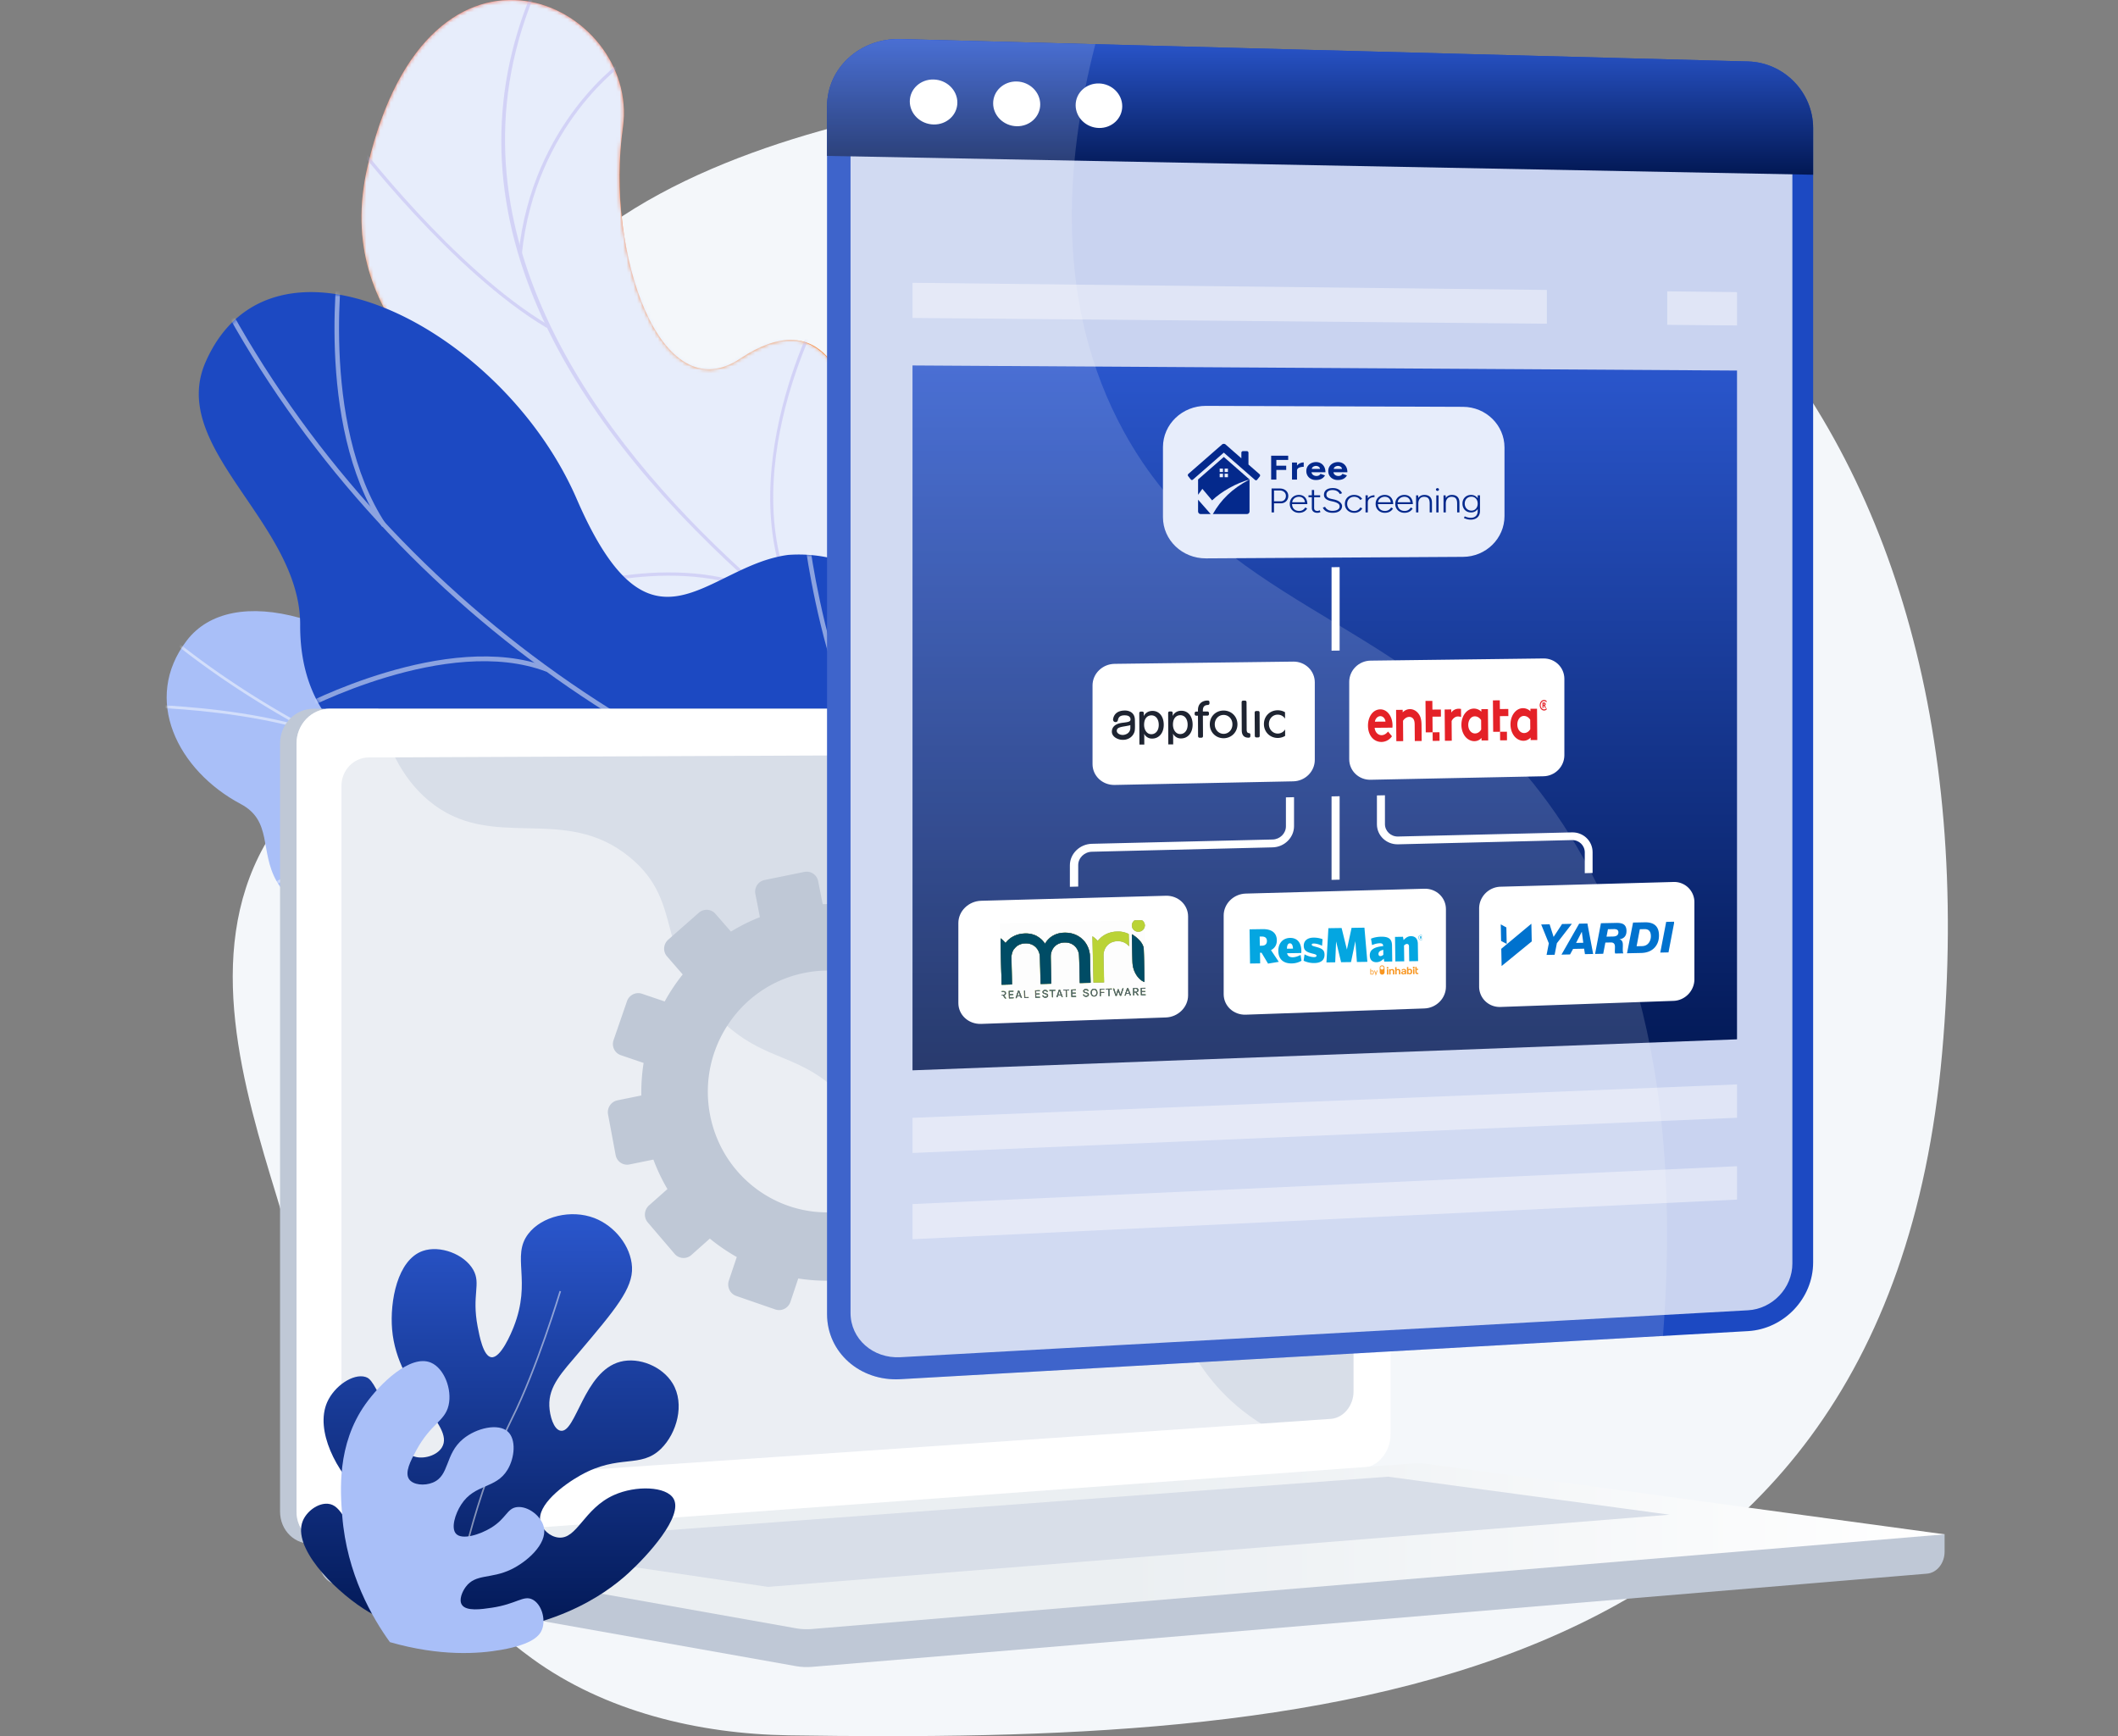 <svg width="610" height="500" viewBox="0 0 610 500" fill="none" xmlns="http://www.w3.org/2000/svg"><rect x="0" y="0" width="610" height="500" fill="#808080" stroke="none"/><path d="M304.011 25.698S135.702 35.901 139.849 130.91c1.189 27.238-5.605 54.499-25.616 74.824-12.563 12.76-29.331 22.059-38.157 37.915-17.445 31.344-5.96 69.673 3.661 101.101 9.563 31.238 15.813 64.08 34.464 91.885 10.198 15.202 23.966 30.058 39.06 41.024 20.939 15.214 47.829 21.706 73.925 22.104 149.854 2.286 315.385-8.269 332.148-196.36C576.097 115.311 464.612 1.21 304.011 25.699Z" fill="#F4F7FA"/><path d="m286.378 240.552 27.637-35.599s-13.087-20.857-32.768-22.123c-40.153-2.583-35.085-37.517-35.155-52.465-.105-22.544-10.044-42.365-32.949-27.065-22.904 15.301-38.832-30.217-33.746-66.65 4.977-35.652-55.624-65.058-73.492 11.119-10.67 45.492 29.066 67.828 46.447 83.871 17.381 16.043-2.563 44.912 27.558 53.062 25.729 6.961 51.843 2.564 56.106 24.643 4.263 22.08 18.311 34.896 50.362 31.207Z" fill="url(#paint0_linear_1828_6443)"/><mask id="mask0_1828_6443" style="mask-type:luminance" maskUnits="userSpaceOnUse" x="104" y="0" width="211" height="242"><path d="m286.378 240.552 27.637-35.599s-13.087-20.857-32.768-22.123c-40.153-2.583-35.085-37.517-35.155-52.465-.105-22.544-10.044-42.365-32.949-27.065-22.904 15.301-38.832-30.217-33.746-66.65 4.977-35.652-55.624-65.058-73.492 11.119-10.67 45.492 29.066 67.828 46.447 83.871 17.381 16.043-2.563 44.912 27.558 53.062 25.729 6.961 51.843 2.564 56.106 24.643 4.263 22.08 18.311 34.896 50.362 31.207Z" fill="#fff"/></mask><g mask="url(#mask0_1828_6443)"><path d="m286.378 240.552 27.637-35.599s-13.087-20.857-32.767-22.123c-40.154-2.583-35.086-37.517-35.156-52.465-.104-22.544-9.514-39.726-31.832-29.987-25.252 11.02-39.949-27.295-34.863-63.728 4.977-35.652-55.624-65.058-73.492 11.119-10.67 45.492 29.066 67.828 46.447 83.871 17.381 16.043-2.563 44.912 27.558 53.062 25.729 6.961 51.843 2.564 56.106 24.643 4.263 22.08 18.311 34.896 50.362 31.207Z" fill="#E7EDFB"/></g><mask id="mask1_1828_6443" style="mask-type:luminance" maskUnits="userSpaceOnUse" x="104" y="0" width="211" height="242"><path d="m286.378 240.552 27.637-35.599s-13.087-20.857-32.768-22.123c-40.153-2.583-35.085-37.517-35.155-52.465-.105-22.544-10.044-42.365-32.949-27.065-22.904 15.301-38.832-30.217-33.746-66.65 4.977-35.652-55.624-65.058-73.492 11.119-10.67 45.492 29.066 67.828 46.447 83.871 17.381 16.043-2.563 44.912 27.558 53.062 25.729 6.961 51.843 2.564 56.106 24.643 4.263 22.08 18.311 34.896 50.362 31.207Z" fill="#fff"/></mask><g opacity=".5" fill="#BEB8F2" mask="url(#mask1_1828_6443)"><path d="m301.648 227.706.438-.844c-.524-.271-52.859-27.59-96.562-70.292-40.262-39.34-81.224-100.166-47.72-166.536l-.85-.428c-14.915 29.545-16.568 60.464-4.916 91.9 9.309 25.112 27.084 50.601 52.834 75.757 43.805 42.797 96.251 70.171 96.776 70.443Z"/><path d="m157.476 94.433.486-.818c-27.259-16.15-55.231-52.938-55.511-53.308l-.76.572c.281.372 28.366 37.309 55.785 53.554Zm-7.19-21.159c3.855-37.517 29.78-55.29 30.041-55.466l-.53-.79c-.266.178-26.556 18.182-30.458 56.16l.947.096Zm85.334 109.659c-28.964-35.868-.254-90.796.07-91.307l-.769-.56c-.366.472-29.264 56.277-.043 92.464l.742-.597Zm-15.218-11.406.418-.855c-26.458-12.903-61.295-.359-61.644-.231l.329.892c.345-.127 34.808-12.53 60.897.194Zm73.544 50.855c-12.971-11.774-8.622-39.928-8.577-40.211l-.94-.151c-.189 1.176-4.478 28.945 8.876 41.066l.641-.704Zm-12.481-6.303.448-.839c-12.227-6.517-36.909.47-45.02 2.766-1.146.325-2.136.605-2.322.62l.065.949c.262-.018.921-.202 2.517-.654 8.019-2.27 32.423-9.178 44.312-2.842Z"/></g><path d="M271.389 226.147c9.351-7.822 20.93-5.403 29.035-2.342.255 1.143.693 1.735 1.205 2.827 4.617 9.853 4.484 15.04 7.499 25.47.649 2.245.547 9.413.316 12.339l-.516 5.448s-23.569 15.235-33.678 2.879c-10.109-12.355-34.333-.721-47.926 3.863-8.348 2.815-13.068 1.432-16.302 1.975-34.228 5.745-41.898 18.201-54.178 13.242-13.556-5.474-8.089-22.22-22.521-28.953-16.296-7.603-34.208 8.646-48.02-1.989-2.367-1.823-4.75-3.761-6.7-7.236-4.81-8.578-1.158-17.277-10.24-22.104-18.255-9.702-28.503-30.208-15.558-47.113 12.776-16.684 47.164-8.676 80.513 24.045 26.374 20.569 32.687 19.441 47.408 13.695 10.312-4.025 35.598-21.758 50.025-8.911s28.947 21.807 39.638 12.865Z" fill="#A9BFF8"/><mask id="mask2_1828_6443" style="mask-type:luminance" maskUnits="userSpaceOnUse" x="48" y="176" width="263" height="103"><path d="m310.483 228.466-.812 40.345s-24.312 16.313-34.421 3.958c-10.11-12.356-34.333-.722-47.926 3.862-36.883 12.438-42.992-32.242-91.598-20.351-12.928 3.163-36.572 13.861-49.422 4.627-14.64-10.521-5.261-23.132-16.941-29.34-18.255-9.702-28.503-30.208-15.558-47.113 12.776-16.684 47.164-8.675 80.513 24.045 26.374 20.569 32.687 19.441 47.408 13.695 10.311-4.025 35.598-21.758 50.025-8.911 14.427 12.846 28.947 21.806 39.637 12.864 16.267-13.606 39.095 2.319 39.095 2.319Z" fill="#fff"/></mask><g opacity=".5" fill="#FCFDFE" mask="url(#mask2_1828_6443)"><path d="m308.323 246.483.078.796a500.57 500.57 0 0 1-13.2 1.249c-32.289 2.62-63.656 1.895-93.231-2.157-25.06-3.434-49.186-9.297-71.709-17.428-18.112-6.538-35.29-14.572-51.058-23.878-11.084-6.543-21.362-13.641-30.547-21.099-1.6-1.299-3.171-2.724-4.69-4.102-2.023-1.836-4.115-3.735-6.296-5.351l.417-.658c2.211 1.638 4.318 3.549 6.355 5.398 1.511 1.371 3.074 2.789 4.658 4.075 9.157 7.435 19.403 14.512 30.456 21.036 15.729 9.283 32.866 17.297 50.937 23.821 22.476 8.114 46.555 13.965 71.566 17.392 29.525 4.045 60.842 4.769 93.082 2.153 4.355-.353 8.789-.772 13.182-1.247Z"/><path d="m158.264 236.857-.153.782c-31.173-7.324-80.341 17.915-80.834 18.17l-.326-.721c.496-.257 49.891-25.613 81.313-18.231Zm88.817 12.261-.068.796c-21.708-2.309-46.089-39.18-46.333-39.552l.606-.459c.242.369 24.426 36.942 45.795 39.215Zm12.416.163.063.797c-14.178 1.216-32.861 11.045-52.606 27.675-.993.836-.993.836-1.133.85l-.073-.796.037.398-.172-.354c.072-.048.447-.363.882-.73 19.858-16.725 38.68-26.612 53.002-27.84Zm40.789-2.054-.151.782c-15.348-3.536-25.963-25.907-26.068-26.132l.662-.356c.104.222 10.56 22.251 25.557 25.706Zm8.35.422c-11.362 5.889-21.505 15.497-31.009 29.376l-.598-.478c9.577-13.985 19.809-23.674 31.281-29.62l.326.722ZM88.925 209.681l-.194.771c-17.127-5.112-36.193-6.211-42.459-6.572-1.516-.087-2.05-.12-2.234-.166l.163-.779c.141.033 1.008.083 2.106.146 6.286.363 25.413 1.465 42.618 6.6Zm26.735 12.744-.396.673c-14.071-9.67-21.305-44.729-21.606-46.217l.725-.165c.073.361 7.469 36.219 21.277 45.709Z"/></g><path d="M309.387 224.784c-.189 2.759 25.048 12.421 7.381 21.436-4.414 2.252-19.95 5.422-19.498 25.762l.263 11.846c-8.669 3.901-17.564 5.974-21.651-5.786-6.346-18.264-37.384-16.492-48.061-10.595-13.215 7.299-44.31 23.628-54.543-4.44-8.519-23.367-9.488-40.321-38.665-39.908-29.177.414-48.285-15.067-48.16-43.074.132-29.473-38.196-50.885-27.222-75.81 19.122-43.431 85.391-10.078 106.887 39.532 21.496 49.61 37.177 19.144 60.897 16.063a41.417 41.417 0 0 1 9.76.437c25.189 4.177 30.971 29.846 52.401 47.209 29.225 23.679 20.531 12.678 20.211 17.328Z" fill="#1C49C2"/><mask id="mask3_1828_6443" style="mask-type:luminance" maskUnits="userSpaceOnUse" x="57" y="84" width="248" height="203"><path d="m301.184 217.181 3.203 63.969c-8.378 4.269-23.939 10.029-28.504-3.108-6.347-18.264-37.384-16.492-48.061-10.595-13.215 7.299-44.311 23.628-54.543-4.44-8.519-23.367-9.489-40.32-38.665-39.907-29.177.413-48.285-15.068-48.16-43.075.132-29.473-38.196-50.885-27.222-75.81 19.122-43.43 85.39-10.078 106.886 39.532 21.497 49.61 37.178 19.144 60.897 16.064 32.382-4.206 28.112 42.729 41.581 54.08 10.56 8.899 24.265 6.124 32.588 3.29Z" fill="#fff"/></mask><g opacity=".5" fill="#FCFDFE" mask="url(#mask3_1828_6443)"><path d="m293.176 247.904-.185 1.376c-95.025-13.615-183.015-75.991-229.633-162.786l1.143-.692c46.421 86.429 134.045 148.543 228.675 162.102Z"/><path d="m242 235.783.076 1.386c-37.66 2.562-65.165 38.645-65.439 39.01l-1.026-.859c.277-.369 28.136-36.934 66.389-39.537Zm33.763 9.112-.556 1.262c-34.642-16.881-43.376-89.902-43.46-90.638l1.303-.176c.083.727 8.73 72.992 42.713 89.552Zm-118.009-52.779-.452 1.307c-28.478-10.853-70.195 11.23-70.613 11.455l-.588-1.237c.423-.228 42.649-22.58 71.653-11.525Zm-46.622-41.196-1.078.802c-19.758-29.856-12.386-78.683-12.309-79.174l1.295.218c-.076.484-7.359 48.763 12.092 78.154Z"/></g><path d="m560.06 441.878-468.075-4.04v11.953c0 3.244 2.041 6.003 4.806 6.494l132.358 23.538c1.571.279 3.164.353 4.749.221l321.075-26.837c2.867-.239 5.087-3.006 5.087-6.34v-4.989Z" fill="#BFC8D6"/><path d="m387.808 422.723-297.5 21.867c-5.323.391-9.652-3.767-9.652-9.288V214.103c0-5.521 4.329-9.997 9.652-9.997h297.5c4.385 0 7.932 4.046 7.932 9.037v199.96c0 4.991-3.547 9.298-7.932 9.62Z" fill="#BFC8D6"/><path d="m392.551 422.723-297.5 21.867c-5.323.391-9.651-3.767-9.651-9.288V214.103c0-5.521 4.328-9.997 9.652-9.997H392.55c4.386 0 7.932 4.046 7.932 9.037v199.96c0 4.991-3.546 9.298-7.932 9.62Z" fill="#fff"/><path d="M383.283 408.626 106.194 427.62c-4.332.297-7.853-3.116-7.853-7.623v-193.66c0-4.507 3.521-8.176 7.853-8.195l277.089-1.193c3.618-.015 6.545 3.3 6.545 7.406v176.389c0 4.105-2.927 7.634-6.545 7.882Z" fill="#D8DEE8"/><path d="M254.308 210.156c0 2.055-1.531 3.726-3.422 3.732-1.893.006-3.429-1.659-3.429-3.719 0-2.06 1.536-3.731 3.429-3.732 1.891-.002 3.422 1.663 3.422 3.719Z" fill="#fff"/><path opacity=".48" d="m95.05 444.59 295.994-21.756 1.507-.111c2.012-.148 3.842-1.141 5.24-2.648-21.3-1.163-34.53-8.711-43.065-16.509-17.138-15.661-14.165-31.105-32.647-41.402-23.052-12.843-41.178 3.431-58.671-12.626-10.604-9.734-5.398-16.994-18.447-31.541-14.453-16.112-23.863-10.696-38.388-25.197-18.366-18.336-9.181-32.601-25.001-45.766-19.192-15.97-39.89-1.189-58.159-16.505-7.88-6.606-12.204-16.209-14.461-26.423h-13.9c-5.324 0-9.652 4.476-9.652 9.997v221.199c0 5.521 4.327 9.678 9.65 9.288Z" fill="#fff"/><path d="M406.568 421.51 91.985 444.527l137.164 24.392c1.571.279 3.164.354 4.749.221l326.162-27.262-148.488-20.211a24.068 24.068 0 0 0-5.004-.157Z" fill="url(#paint1_linear_1828_6443)"/><path d="m137.887 444.725 261.9-19.447 81.056 10.944-259.644 20.789-83.312-12.286Z" fill="#D8DEE8"/><path d="m217.548 257.424 1.311 6.709a53.39 53.39 0 0 0-8.343 4.162l-4.482-5.138c-1.222-1.402-3.355-1.534-4.765-.294l-8.82 7.762c-1.413 1.243-1.568 3.391-.347 4.798l4.521 5.21a54.78 54.78 0 0 0-5.185 7.782l-6.548-2.223c-1.766-.599-3.696.363-4.313 2.15l-3.864 11.196c-.619 1.793.313 3.737 2.082 4.341l6.57 2.241a54.507 54.507 0 0 0-.658 9.368l-6.873 1.4c-1.846.376-3.059 2.192-2.711 4.058l2.184 11.696c.35 1.874 2.134 3.088 3.985 2.711l6.894-1.403a54 54 0 0 0 4.038 8.493l-5.301 4.704c-1.429 1.269-1.589 3.467-.355 4.911l7.732 9.045a3.379 3.379 0 0 0 4.835.317l5.301-4.718a53.828 53.828 0 0 0 7.764 5.309l-2.281 6.768c-.618 1.833.336 3.823 2.131 4.444l11.237 3.888c1.799.623 3.756-.362 4.369-2.199l2.245-6.717c3.082.49 6.235.695 9.427.625l1.359 6.953c.372 1.903 2.187 3.139 4.054 2.759l11.674-2.377c1.867-.38 3.074-2.231 2.696-4.133l-1.369-6.894a53.117 53.117 0 0 0 8.52-4.243l4.548 5.24a3.407 3.407 0 0 0 4.865.319l8.897-7.988c1.421-1.276 1.548-3.485.283-4.935l-4.532-5.196a54.965 54.965 0 0 0 5.243-8.019l6.453 2.201a3.404 3.404 0 0 0 4.342-2.186l3.708-11.374c.592-1.816-.388-3.782-2.187-4.393l-6.392-2.17c.457-3.135.629-6.339.527-9.577l6.593-1.342c1.851-.377 3.037-2.196 2.65-4.063l-2.415-11.648c-.386-1.859-2.194-3.06-4.039-2.684l-6.574 1.338a53.92 53.92 0 0 0-4.236-8.523l4.993-4.444a3.421 3.421 0 0 0 .277-4.821l-7.808-8.82a3.394 3.394 0 0 0-4.794-.295l-5.025 4.459a53.775 53.775 0 0 0-7.845-5.189l2.134-6.385a3.392 3.392 0 0 0-2.137-4.292l-11.082-3.709a3.39 3.39 0 0 0-4.286 2.136l-2.157 6.4a52.616 52.616 0 0 0-9.319-.53l-1.321-6.652a3.36 3.36 0 0 0-3.971-2.639l-11.442 2.33a3.412 3.412 0 0 0-2.665 3.99Zm-13.057 63.607c-3.601-18.812 8.542-37.042 27.104-40.822 18.561-3.779 36.675 8.29 40.48 27.06 3.828 18.883-8.265 37.373-27.03 41.194-18.766 3.821-36.931-8.507-40.554-27.432Z" fill="#BFC8D6"/><path d="M128.039 470.977c-6.68-.529-15.226-2.382-23.428-7.736-8.874-5.793-20.433-17.698-17.416-25.2 1.126-2.8 4.37-5.198 7.22-4.97 4.211.338 4.701 6.178 12.014 12.531 1.352 1.174 8.339 7.245 11.813 5.199 1.727-1.017 2.238-3.835 1.956-5.977-.823-6.264-8.483-7.226-15.847-14.007-7.466-6.875-13.689-18.868-10.132-26.977 2.045-4.659 7.452-8.339 11.007-7.305 1.519.442 2.482 1.682 7.094 11.631 3.785 8.165 4.627 10.546 7.068 11.32 2.512.797 6.418-.203 7.902-2.674 3.866-6.436-12.843-15.939-14.361-33.95-.68-8.072 1.507-20.035 8.828-22.599 4.949-1.733 11.999.914 14.548 5.447 2.298 4.087-.494 7.162 1.259 16.342.532 2.786 1.627 8.518 3.937 8.819 2.712.353 5.746-6.956 6.447-8.737 5.28-13.402-.774-20.293 4.204-26.799 3.882-5.074 12.328-7.111 19.02-4.549 5.855 2.243 10.539 8.074 10.852 14.116.319 6.149-4.86 12.269-15.219 24.511-4.912 5.805-8.82 9.727-8.598 15.497.109 2.813 1.226 6.769 3.243 7.13 4.454.798 6.646-17.107 17.2-19.872 5.403-1.416 12.116 1.366 15.066 6.228 3.614 5.958 1.193 14.402-3.348 18.842-5.925 5.793-12 1.39-23.148 7.613-4.946 2.76-12.718 8.632-11.58 13.488.496 2.114 2.715 4.185 5.151 4.461 5.46.619 7.263-8.315 16.041-12.243 6.324-2.829 15.069-2.523 17.146 1.038 2.932 5.027-7.483 16.441-13.02 21.484-6.694 6.097-22.482 17.658-52.919 17.898Z" fill="url(#paint2_linear_1828_6443)"/><path opacity=".5" d="M131.038 468.114c-.883-14.943 9.029-45.379 16.241-59.768 7.058-14.079 13.808-36.353 13.875-36.576l.44.132c-.068.224-6.83 22.535-13.904 36.649-7.19 14.344-17.073 44.668-16.194 59.536l-.458.027Z" fill="#fff"/><path d="M112.294 472.925c-5.03-6.972-12.408-19.552-13.73-36.383-.546-6.935-1.61-20.481 6.689-32.165 4.136-5.824 12.908-14.437 18.835-11.953 3.814 1.599 6.182 7.68 5.105 12.304-1.085 4.662-5.031 5.094-9.329 13.007-1.591 2.927-3.408 6.364-2.012 8.306 1.166 1.621 4.368 1.916 6.77.944 4.96-2.009 3.41-8.175 8.772-12.597 3.813-3.145 10.169-4.623 12.912-2.047 2.381 2.236 1.967 7.461-.138 10.943-3.37 5.577-9.412 3.941-13.351 10.038-1.748 2.705-2.99 6.79-1.461 8.405 1.743 1.841 6.872.249 10.159-1.785 4.341-2.687 4.501-5.545 7.359-5.903 3.188-.4 7.174 2.631 7.798 5.985.873 4.698-4.899 9.764-9.47 11.965-5.851 2.818-10.199 1.164-13.056 5.014-1.049 1.413-2.01 3.719-1.15 5.118 1.227 1.997 5.662 1.338 8.607.9 7.166-1.065 9.14-3.66 11.707-2.399 2.6 1.276 3.941 5.588 2.817 8.612-.625 1.681-2.502 4.285-11.804 5.915-6.511 1.141-17.449 1.944-32.029-2.224Z" fill="#A9BFF8"/><path d="m503.415 17.696-244.103-6.452c-11.636-.307-21.113 8.362-21.113 19.365v347.865c0 11.003 9.476 19.385 21.113 18.725l244.103-13.845c10.394-.59 18.784-9.442 18.784-19.775V36.902c0-10.333-8.39-18.931-18.784-19.206Z" fill="#1C49C2"/><path opacity=".76" d="M259.312 390.866c-7.902.438-14.35-5.28-14.35-12.747V30.759c0-7.467 6.448-13.38 14.35-13.182l244.103 6.118c7.07.177 12.804 6.042 12.804 13.074v327.123c0 7.032-5.734 13.07-12.804 13.462l-244.103 13.512Z" fill="#fff"/><path d="m503.415 17.696-244.103-6.452c-11.636-.307-21.113 8.362-21.113 19.365v14.292l284 5.422V36.902c0-10.333-8.39-18.931-18.784-19.206Z" fill="url(#paint3_linear_1828_6443)"/><path d="M275.727 29.526c0 3.572-3.06 6.403-6.84 6.323-3.786-.08-6.86-3.05-6.86-6.633 0-3.582 3.074-6.413 6.86-6.322 3.78.09 6.84 3.06 6.84 6.632Zm23.865.538c0 3.554-3.028 6.37-6.769 6.291-3.748-.08-6.79-3.033-6.79-6.597 0-3.564 3.042-6.38 6.79-6.291 3.741.09 6.769 3.043 6.769 6.597Zm23.62.533c0 3.536-2.998 6.338-6.701 6.26-3.708-.079-6.719-3.017-6.719-6.563s3.011-6.348 6.719-6.26c3.703.09 6.701 3.028 6.701 6.563Z" fill="#fff"/><path d="m500.273 299.318-237.466 8.925V105.248l237.466 1.468v192.602Z" fill="url(#paint4_linear_1828_6443)"/><path opacity=".42" d="m500.273 321.907-237.466 10.144v-10.124l237.466-9.626v9.606Zm0 23.565-237.466 11.416v-10.125l237.466-10.897v9.606ZM445.505 83.506 262.808 81.44v10.125l182.697 1.668v-9.726Zm34.672.392v9.65l20.096.184v-9.606l-20.096-.228Z" fill="#fff"/><path d="M439.635 223.227c-39.156-46.82-88.415-48.737-115.914-98.849-19.935-36.33-17.106-77.344-8.256-111.65l-56.153-1.484c-11.636-.308-21.112 8.362-21.112 19.365v347.864c0 11.003 9.476 19.386 21.112 18.726l219.642-12.459c6.713-87.38-16.634-134.387-39.319-161.513Z" fill="#fff" opacity=".15"/><path d="m421.37 117.164-74.027-.277c-6.84-.026-12.399 5.293-12.399 11.88v20.188c0 6.587 5.559 11.893 12.399 11.853l74.027-.437c6.599-.039 11.935-5.295 11.935-11.74v-19.753c0-6.445-5.336-11.689-11.935-11.714Z" fill="#E7EDFB"/><path fill-rule="evenodd" clip-rule="evenodd" d="M352.465 130.351c-3.092 2.704-5.809 5.084-8.897 7.777a.424.424 0 0 1-.619-.058l-.743-.943a.472.472 0 0 1 .055-.647c3.36-2.926 6.33-5.532 9.69-8.469.271-.247.76-.247 1.028 0 1.515 1.329 3.026 2.65 4.544 3.978v-1.598c0-.254.198-.462.441-.462h1.164c.24 0 .438.208.438.462v3.385a759.32 759.32 0 0 0 3.196 2.791c.188.16.212.451.059.648l-.743.942a.432.432 0 0 1-.622.058 7537.419 7537.419 0 0 1-8.991-7.86v-.004Z" fill="#04298C"/><path fill-rule="evenodd" clip-rule="evenodd" d="M345.055 142.488v-4.407c2.474-2.158 4.944-4.323 7.414-6.481l7.41 6.485c-3.908 1.099-8.081 3.442-10.78 6.026l-2.811-3.33-1.229 1.707h-.004Zm6.222-7.544h.956v1.001h-.956v-1.001Zm1.418 0h.959v1.001h-.959v-1.001Zm.962 1.488v1.001h-.959v-1.001h.959Zm-1.424 1.001h-.956v-1.001h.956v1.001Zm-3.547 10.608h-2.915c-.396 0-.719-.335-.719-.753v-3.385l3.634 4.138Z" fill="#04298C"/><path fill-rule="evenodd" clip-rule="evenodd" d="M349.311 148.041c2.338-4.127 5.489-7.286 10.565-9.953v9.2c0 .418-.32.753-.719.753h-9.846Z" fill="#04298C"/><path d="M366.226 147.575v-6.893h2.349c.479 0 .906.091 1.278.269.372.182.66.433.869.754.208.32.312.691.312 1.113 0 .422-.094.783-.278 1.103-.184.32-.441.575-.764.757a2.247 2.247 0 0 1-1.119.276h-1.945v2.621h-.702Zm.702-3.203h1.945c.431 0 .782-.145 1.06-.433.278-.287.413-.662.413-1.121 0-.458-.166-.844-.496-1.131-.33-.288-.754-.434-1.272-.434h-1.65v3.123-.004Zm7.229 3.32c-.525 0-.99-.11-1.393-.332a2.47 2.47 0 0 1-.952-.909c-.229-.386-.344-.834-.344-1.34 0-.505.111-.949.337-1.339a2.42 2.42 0 0 1 .935-.91 2.778 2.778 0 0 1 1.358-.331c.507 0 .955.113 1.317.339.361.225.635.538.823.935.188.397.285.855.285 1.372h-4.662l.25-.186c0 .452.083.841.25 1.161.167.32.406.568.716.739.309.171.667.255 1.077.255.409 0 .781-.095 1.076-.281a2.04 2.04 0 0 0 .695-.724l.546.306a2.36 2.36 0 0 1-.542.644 2.443 2.443 0 0 1-.782.437 2.977 2.977 0 0 1-.993.156v.008h.003Zm-1.987-2.875-.275-.179h4.204l-.274.186c0-.349-.07-.652-.212-.917a1.524 1.524 0 0 0-.594-.615c-.254-.149-.56-.222-.918-.222-.357 0-.67.073-.965.222a1.817 1.817 0 0 0-.706.611c-.173.259-.26.564-.26.91v.004Zm4.682-1.624v-.542h3.363v.542h-3.363Zm2.577 4.498c-.503 0-.896-.12-1.181-.36-.285-.24-.427-.579-.427-1.019v-5.197h.656v5.197c0 .262.084.469.251.615.166.149.399.222.698.222.087 0 .174-.011.257-.033.083-.022.205-.084.365-.182l.274.513a2.038 2.038 0 0 1-.49.2c-.132.03-.267.044-.403.044Zm4.437 0c-.431 0-.806-.04-1.129-.124a3.06 3.06 0 0 1-.834-.338 2.395 2.395 0 0 1-.573-.484 2.086 2.086 0 0 1-.344-.561l.656-.225c.126.309.369.578.733.811.365.233.81.35 1.335.35.67 0 1.191-.117 1.563-.35.372-.233.556-.538.556-.92s-.17-.663-.514-.881c-.344-.218-.786-.393-1.334-.517l-.775-.178a4.274 4.274 0 0 1-.935-.339 2.016 2.016 0 0 1-.695-.567c-.173-.229-.26-.513-.26-.848 0-.615.219-1.099.656-1.441.438-.346 1.074-.517 1.911-.517.504 0 .935.076 1.3.233.364.153.656.346.879.571.222.226.368.455.441.684l-.643.226c-.16-.36-.42-.64-.782-.841-.361-.2-.795-.302-1.306-.302-.538 0-.966.117-1.282.353a1.131 1.131 0 0 0-.476.954c0 .36.125.633.372.811.247.182.57.317.973.408l.774.167c.772.164 1.362.426 1.776.783.41.356.618.738.618 1.146 0 .349-.097.67-.295.961-.198.291-.494.527-.886.702-.393.178-.886.266-1.473.266l-.007.007Zm6.161.001c-.524 0-.99-.11-1.393-.332a2.442 2.442 0 0 1-.952-.909c-.229-.386-.344-.834-.344-1.34 0-.505.111-.949.337-1.339.226-.386.542-.691.945-.91a2.865 2.865 0 0 1 1.383-.331c.517 0 .976.102 1.376.31.399.207.708.494.927.862l-.566.277a1.77 1.77 0 0 0-.705-.666 2.177 2.177 0 0 0-1.032-.241c-.386 0-.74.088-1.042.262a1.878 1.878 0 0 0-.709.717c-.17.302-.257.659-.257 1.059 0 .401.087.754.26 1.059.174.306.414.546.719.717a2.08 2.08 0 0 0 1.05.262c.392 0 .743-.091 1.049-.269.306-.182.538-.433.698-.753l.58.276a2.368 2.368 0 0 1-.934.946c-.403.23-.869.346-1.393.346l.003-.003Zm3.255-.118v-4.923h.656v4.923h-.656Zm.271-2.7c0-.531.111-.96.333-1.288.223-.328.511-.568.862-.724a2.79 2.79 0 0 1 1.118-.233v.542a2.82 2.82 0 0 0-.924.153 1.543 1.543 0 0 0-.726.513c-.191.24-.285.568-.285.979l-.382.058h.004Zm5.33 2.818c-.525 0-.99-.11-1.393-.332a2.442 2.442 0 0 1-.952-.909c-.23-.386-.344-.834-.344-1.34 0-.505.111-.949.337-1.339.226-.386.538-.691.934-.91a2.781 2.781 0 0 1 1.359-.331c.507 0 .955.113 1.316.339.362.225.636.538.824.935.187.397.285.855.285 1.372h-4.663l.251-.186c0 .452.083.841.25 1.161.166.32.406.568.715.739.31.171.667.255 1.077.255.41 0 .782-.095 1.077-.281a2.04 2.04 0 0 0 .695-.724l.546.306a2.36 2.36 0 0 1-.542.644 2.443 2.443 0 0 1-.782.437 2.979 2.979 0 0 1-.994.156v.008h.004Zm-1.987-2.875-.275-.179h4.204l-.275.186c0-.349-.069-.652-.212-.917a1.536 1.536 0 0 0-.594-.615c-.253-.149-.559-.222-.917-.222s-.67.073-.966.222a1.814 1.814 0 0 0-.705.611 1.58 1.58 0 0 0-.26.91v.004Zm7.646 2.875c-.525 0-.991-.11-1.394-.332a2.449 2.449 0 0 1-.952-.909c-.229-.386-.343-.834-.343-1.34 0-.505.111-.949.337-1.339.225-.386.538-.691.934-.91a2.778 2.778 0 0 1 1.358-.331c.508 0 .956.113 1.317.339.361.225.636.538.824.935.187.397.284.855.284 1.372h-4.662l.25-.186c0 .452.084.841.25 1.161.167.32.407.568.716.739.309.171.667.255 1.077.255.41 0 .782-.095 1.077-.281a2.05 2.05 0 0 0 .695-.724l.545.306a2.438 2.438 0 0 1-1.323 1.081 2.979 2.979 0 0 1-.994.156v.008h.004Zm-1.988-2.875-.274-.179h4.204l-.275.186c0-.349-.069-.652-.212-.917a1.536 1.536 0 0 0-.594-.615c-.254-.149-.559-.222-.917-.222s-.671.073-.966.222a1.814 1.814 0 0 0-.705.611 1.58 1.58 0 0 0-.261.91v.004Zm5.285 2.758v-4.924h.611l.045.906v4.018h-.656Zm3.922-2.522c0-.546-.07-.957-.212-1.241-.142-.284-.334-.473-.58-.575a2.112 2.112 0 0 0-.824-.153c-.517 0-.92.171-1.212.517-.292.346-.438.826-.438 1.441h-.403c0-.524.084-.975.25-1.35.167-.375.414-.662.737-.862.323-.2.719-.299 1.185-.299.423 0 .795.077 1.118.233.323.153.58.4.765.735.184.335.274.779.267 1.329v.225h-.657.004Zm0 2.522v-2.522h.657v2.522h-.657Zm2.238-6.205a.45.45 0 0 1-.306-.116.366.366 0 0 1-.132-.277c0-.113.045-.204.132-.28a.448.448 0 0 1 .306-.113c.125 0 .226.036.313.113a.372.372 0 0 1 0 .557.433.433 0 0 1-.313.116Zm-.337 6.205v-4.924h.657v4.924h-.657Zm2.085 0v-4.924h.611l.045.906v4.018h-.656Zm3.922-2.522c0-.546-.069-.957-.212-1.241-.142-.284-.333-.473-.58-.575a2.11 2.11 0 0 0-.823-.153c-.518 0-.921.171-1.213.517-.292.346-.438.826-.438 1.441H416c0-.524.084-.975.251-1.35a1.88 1.88 0 0 1 .736-.862c.323-.2.719-.299 1.185-.299.424 0 .795.077 1.118.233.324.153.581.4.765.735.184.335.274.779.267 1.329v.225h-.656.003Zm0 2.522v-2.522h.657v2.522h-.657Zm3.999 0c-.48 0-.907-.109-1.279-.324a2.276 2.276 0 0 1-.872-.903c-.212-.382-.316-.822-.316-1.313 0-.492.104-.925.316-1.299.212-.375.504-.666.872-.881.372-.215.796-.32 1.279-.32.483 0 .875.105 1.23.32.354.215.628.506.83.881.201.374.299.807.299 1.299 0 .491-.101.931-.299 1.313a2.285 2.285 0 0 1-.83.903c-.355.218-.765.324-1.23.324Zm-.056 2.085c-.326 0-.629-.033-.907-.098a4.988 4.988 0 0 1-.698-.211 11.557 11.557 0 0 1-.392-.164l.239-.491c.087.047.219.102.4.171.177.069.385.127.622.178.236.051.483.073.736.073.379 0 .716-.069 1.015-.208a1.56 1.56 0 0 0 .705-.651c.17-.295.257-.677.257-1.143v-4.469h.657v4.469c0 .572-.119 1.045-.355 1.423a2.16 2.16 0 0 1-.955.841c-.4.182-.841.276-1.32.276l-.004.004Zm.184-2.609c.351 0 .66-.088.928-.262.271-.175.479-.411.632-.713a2.29 2.29 0 0 0 .23-1.045c0-.393-.077-.731-.23-1.03a1.757 1.757 0 0 0-.632-.702 1.72 1.72 0 0 0-.938-.255c-.379 0-.712.084-1.004.255a1.795 1.795 0 0 0-.681.702 2.115 2.115 0 0 0-.247 1.03c0 .389.084.742.25 1.045a1.87 1.87 0 0 0 1.692.975Zm-57.693-8.927v-6.893h4.906v1.23h-3.408v1.653h2.838v1.23h-2.838v2.776h-1.498v.004Zm6.007 0V133.2h1.441v4.924h-1.441Zm1.014-2.591c0-.532.115-.972.344-1.318.229-.349.525-.608.886-.779a2.6 2.6 0 0 1 1.129-.254v1.259c-.334 0-.65.036-.945.109-.295.073-.535.189-.716.353a.819.819 0 0 0-.274.63h-.427.003Zm5.869 2.707c-.538 0-1.014-.109-1.431-.331a2.482 2.482 0 0 1-.976-.91 2.515 2.515 0 0 1-.355-1.339c0-.506.122-.95.365-1.339a2.54 2.54 0 0 1 1.004-.91 3.193 3.193 0 0 1 1.47-.331c.479 0 .924.113 1.327.339.403.225.729.556.973.993.243.437.364.968.364 1.59h-4.141l.132-.116c0 .244.066.455.202.633.135.182.309.32.524.415.216.095.445.142.695.142.299 0 .542-.058.733-.171a1.26 1.26 0 0 0 .438-.448l1.289.451a2.45 2.45 0 0 1-1.463 1.172 3.78 3.78 0 0 1-1.146.157h-.004v.003Zm-1.191-3.082-.132-.116h2.633l-.121.116c0-.237-.063-.426-.185-.568a1.09 1.09 0 0 0-.451-.309 1.481 1.481 0 0 0-.518-.098c-.167 0-.347.032-.535.098a1.181 1.181 0 0 0-.486.309c-.136.142-.202.331-.202.568h-.003Zm7.512 3.082c-.538 0-1.014-.109-1.431-.331a2.476 2.476 0 0 1-.976-.91c-.237-.385-.355-.833-.355-1.339s.122-.95.365-1.339a2.54 2.54 0 0 1 1.004-.91 3.19 3.19 0 0 1 1.47-.331c.479 0 .924.113 1.327.339.403.225.729.556.972.993.244.437.365.968.365 1.59h-4.141l.132-.116c0 .244.066.455.202.633.135.182.309.32.524.415.216.095.445.142.695.142.299 0 .542-.058.733-.171a1.26 1.26 0 0 0 .438-.448l1.289.451a2.45 2.45 0 0 1-1.463 1.172 3.785 3.785 0 0 1-1.146.157h-.004v.003Zm-1.191-3.082-.132-.116h2.633l-.122.116c0-.237-.062-.426-.184-.568a1.09 1.09 0 0 0-.451-.309 1.485 1.485 0 0 0-.518-.098c-.167 0-.347.032-.535.098a1.181 1.181 0 0 0-.486.309c-.136.142-.202.331-.202.568h-.003Z" fill="#04298C"/><path d="m372.469 190.538-51.45.646c-3.511.044-6.362 2.826-6.362 6.214v22.655c0 3.388 2.851 6.076 6.362 6.005l51.45-1.041c3.427-.07 6.201-2.833 6.201-6.174v-22.335c0-3.341-2.774-6.014-6.201-5.97Z" fill="#fff"/><g clip-path="url(#clip0_1828_6443)" fill="#1E2431"><path d="M326.869 208.075c-.001-.252-.01-.49-.011-.699-.007-1.329-.63-1.991-1.151-2.311a3.39 3.39 0 0 0-1.74-.44c-1.289.006-2.237.384-2.82 1.122a2.853 2.853 0 0 0-.579 1.523.716.716 0 0 0 .229.504.68.68 0 0 0 .47.179.63.63 0 0 0 .457-.137.663.663 0 0 0 .24-.423c.145-.715.473-1.379 1.889-1.386.751-.004 1.241.152 1.499.479a.969.969 0 0 1 .244.732c.001.242-.086.539-.782.701-.452.103-.927.162-1.386.218l-.22.028c-2.604.33-2.99 1.748-2.986 2.562.008 1.477 1.738 2.304 2.985 2.338l.23-.001c.472.008.941-.079 1.38-.257l.037-.016c.431-.171.82-.436 1.141-.776.322-.341.568-.749.722-1.196.2-.563.176-1.722.152-2.744Zm-1.317 1.51c.008 1.693-1.569 2.071-2.178 2.075-.83.004-1.727-.446-1.731-1.182-.004-.792.688-1.045 2.143-1.282.378-.061.994-.176 1.402-.259.124-.027.244-.068.36-.12l.004.768Zm2.564-4.153c-.002-.33.157-.497.479-.498l.337-.002c.32-.002.482.163.484.419l.002.451c.001.135-.008.27-.027.404h.029s.621-1.463 2.481-1.473c1.988-.01 3.253 1.608 3.265 3.971.013 2.426-1.397 3.993-3.327 4.003a2.473 2.473 0 0 1-1.333-.335 2.574 2.574 0 0 1-.968-1.001h-.029c.032.219.047.44.047.661l.015 3.022c.002.332-.158.498-.465.5l-.457.002c-.322.002-.482-.163-.484-.495l-.049-9.629Zm3.494 6.016c1.17-.006 2.129-.99 2.12-2.719-.009-1.655-.876-2.719-2.109-2.712-1.106.001-2.121.807-2.111 2.748.007 1.355.741 2.689 2.1 2.683Zm4.824-6.059c-.002-.33.157-.497.48-.498l.336-.002c.321-.002.483.163.484.419l.003.451c0 .135-.009.27-.027.404h.029s.621-1.463 2.48-1.472c1.988-.011 3.254 1.607 3.266 3.97.012 2.426-1.397 3.993-3.327 4.003a2.47 2.47 0 0 1-1.333-.335 2.567 2.567 0 0 1-.968-1.001h-.029c.031.219.047.44.047.661l.015 3.022c.002.332-.158.498-.465.5l-.453.002c-.322.002-.483-.163-.485-.495l-.053-9.629Zm3.495 6.016c1.169-.006 2.128-.99 2.119-2.719-.008-1.655-.875-2.719-2.109-2.712-1.11.006-2.129.807-2.119 2.748.013 1.355.751 2.69 2.11 2.683h-.001Zm5.093-5.291-.464.002a.423.423 0 0 1-.358-.128.446.446 0 0 1-.128-.367l-.001-.195a.458.458 0 0 1 .288-.475.449.449 0 0 1 .192-.024l.468-.002-.002-.361c-.015-2.407 1.898-2.808 2.661-2.812l.176-.001c.318-.002.48.178.482.494l.001.285c.002.332-.172.468-.508.5-.541.033-1.403.172-1.396 1.587l.002.301 1.271-.007a.437.437 0 0 1 .462.296.444.444 0 0 1 .024.198l.001.195a.462.462 0 0 1-.124.369.436.436 0 0 1-.357.131l-1.271.007.03 5.851c.002.331-.157.498-.48.499l-.453.003c-.306.001-.482-.163-.484-.495l-.032-5.851Zm7.362-1.483c2.208-.011 3.999 1.65 4.011 3.952.012 2.302-1.762 4.009-3.97 4.021-2.208.011-3.983-1.665-3.995-3.982-.012-2.317 1.752-3.98 3.954-3.991Zm.035 6.71c1.404-.008 2.537-1.156 2.529-2.751-.008-1.594-1.153-2.702-2.557-2.695-1.404.007-2.538 1.141-2.529 2.72.008 1.578 1.169 2.733 2.557 2.726Zm5.175-9.069c-.002-.329.158-.496.481-.498l.453-.002c.306-.002.482.163.484.493l.04 7.868c.005.858.371.976.677 1.004a.396.396 0 0 1 .364.273.423.423 0 0 1 .02.162l.002.36c.001.315-.129.512-.495.513-.786.004-1.975-.215-1.985-2.126l-.041-8.047Zm3.761 2.99c-.002-.331.173-.497.479-.499l.454-.002c.322-.002.483.163.485.493l.034 6.62c.001.331-.158.498-.48.5l-.45.002c-.306.001-.483-.163-.485-.495l-.037-6.619Zm6.62-.711c2.208-.011 3.999 1.649 4.011 3.952.012 2.302-1.762 4.009-3.97 4.021-2.208.011-3.985-1.665-3.996-3.982-.012-2.317 1.746-3.98 3.955-3.991Zm.035 6.71c1.404-.008 2.537-1.156 2.529-2.751-.008-1.595-1.153-2.702-2.557-2.695-1.404.007-2.538 1.141-2.53 2.72.008 1.578 1.169 2.733 2.558 2.726Z"/></g><path d="m444.545 189.632-49.803.625c-3.398.043-6.156 2.78-6.156 6.112v22.287c0 3.333 2.758 5.979 6.156 5.91l49.803-1.008c3.318-.067 6.004-2.786 6.004-6.073v-21.977c0-3.287-2.686-5.918-6.004-5.876Z" fill="#fff"/><g clip-path="url(#clip1_1828_6443)" fill="#E42127"><path d="M400.899 212.034c-.703 1.045-1.87 1.633-3.009 1.642-2.204.018-3.877-1.828-3.9-4.653-.02-2.511 1.358-4.713 3.549-4.73 2.034-.017 3.498 2.072 3.518 4.583.002.241-.01.483-.04.685l-5.107.042c.116 1.263.959 2.132 2.006 2.124.836-.007 1.497-.591 1.847-1.055l1.136 1.367v-.005Zm-1.871-4.22c-.066-.797-.665-1.573-1.473-1.567-.809.007-1.482.776-1.567 1.591l3.04-.024Zm3.127 5.636-.073-9.009 1.902-.015.005.724c.561-.56 1.256-.92 2.073-.926 1.02-.009 1.947.54 2.565 1.428.493.704.771 1.611.784 3.156l.037 4.589-1.975.016-.038-4.774c-.008-.893-.177-1.358-.455-1.687-.26-.313-.656-.495-1.115-.491-.836.006-1.515.664-1.782 1.126l.047 5.853-1.974.016-.001-.006Zm26.447-.214-1.901.015-.006-.724c-.601.634-1.297.92-2.041.926-1.093.009-2.131-.578-2.79-1.499-.586-.815-.957-1.925-.967-3.155-.022-2.656 1.573-4.714 3.58-4.73a3.006 3.006 0 0 1 2.166.892l-.006-.724 1.901-.016.073 9.015h-.009Zm-2.022-5.837c-.414-.665-1.074-1.103-1.832-1.097-1.157.01-1.892 1.184-1.881 2.487.011 1.415.855 2.448 1.962 2.439.744-.006 1.393-.455 1.768-1.132l-.022-2.697h.005Zm16.157 5.722-1.901.016-.006-.725c-.601.634-1.297.921-2.041.927-1.093.009-2.131-.578-2.79-1.5-.586-.815-.957-1.924-.967-3.154-.022-2.657 1.573-4.715 3.58-4.731a3.01 3.01 0 0 1 2.166.892l-.006-.724 1.901-.016.073 9.015h-.009Zm-2.022-5.836c-.414-.665-1.074-1.104-1.832-1.098-1.157.01-1.892 1.184-1.881 2.487.011 1.416.855 2.448 1.962 2.439.744-.006 1.393-.455 1.768-1.132l-.022-2.696h.005Zm-19.934-3.108c-.212-.038-.382-.07-.671-.068-.896.008-1.7.441-2.131 1.113l-.008-.91-1.901.015.073 9.015 1.975-.016-.046-5.667c.239-.541.917-1.311 1.78-1.318.29-.002.575.046.718.09l.23.054-.019-2.303v-.005Zm-6.196 6.707-1.979.016.02 2.471 1.979-.016-.02-2.471Zm-3.959.032 1.975-.016-.037-4.499 2.434-.02-.016-2.044-2.434.019-.021-2.51-1.974.016.073 9.054Zm23.379-.19-1.979.016.02 2.472 1.979-.017-.02-2.471Z"/><path d="m430.047 210.758 1.979-.016-.036-4.499 2.429-.02-.017-2.044-2.429.02-.02-2.511-1.98.016.074 9.054Zm13.408-7.641c-.007-.843.534-1.527 1.232-1.532.698-.006 1.25.669 1.257 1.512.007.842-.534 1.526-1.232 1.532-.698.006-1.25-.67-1.257-1.512Zm1.254 1.186c.537-.004.96-.547.955-1.204-.005-.657-.437-1.193-.974-1.189-.537.005-.96.547-.955 1.205.005.657.437 1.192.974 1.188Zm-.178-1.077.005.657-.289.003-.013-1.556.487-.004c.161-.002.248.043.318.121.078.083.13.207.131.347a.445.445 0 0 1-.158.361.218.218 0 0 1-.078.045l.387.677-.316.002-.359-.654-.111.001h-.004Zm.204-.288c.064-.001.101-.018.124-.052a.175.175 0 0 0-.002-.174c-.023-.033-.056-.055-.124-.055l-.207.002.002.286.207-.001v-.006Z"/></g><path d="m385.822 187.361-2.323.028v-24.04l2.323-.016v24.028Zm-50.051 70.61-53.181 1.445c-3.63.099-6.576 2.971-6.576 6.416v23.035c0 3.445 2.946 6.135 6.576 6.008l53.181-1.853c3.541-.123 6.408-2.976 6.408-6.371v-22.706c0-3.396-2.867-6.071-6.408-5.974Z" fill="#fff"/><g clip-path="url(#clip2_1828_6443)"><path d="m287.963 276.619-.254-10.997 20.994-.486 20.994-.486.255 10.997.254 10.997-20.994.486-20.995.486-.254-10.997Z" fill="#FDFDFD"/><path d="M300.783 287.295c-.282-.06-.485-.243-.549-.496-.034-.132-.011-.162.124-.164.128-.003.147.009.168.108.023.108.149.233.279.277a.771.771 0 0 0 .535-.031c.144-.068.211-.159.208-.283-.004-.185-.098-.253-.569-.406-.356-.116-.447-.157-.555-.244-.121-.098-.169-.2-.173-.368-.005-.247.122-.424.382-.53.169-.069.528-.08.702-.023.211.071.426.297.429.455.002.059-.034.078-.152.081-.094.002-.112-.011-.185-.132-.064-.105-.179-.159-.355-.169-.175-.009-.306.029-.4.117-.133.123-.116.331.033.416.039.022.22.086.401.142.473.144.619.23.714.416a.626.626 0 0 1 .029.453c-.069.171-.271.321-.502.374a1.646 1.646 0 0 1-.564.007Zm11.698-.28a.946.946 0 0 1-.236-.099c-.168-.106-.304-.332-.289-.483.005-.054.011-.057.137-.06l.132-.003.035.097c.054.15.108.207.244.264a.807.807 0 0 0 .542.005c.257-.113.314-.372.116-.523-.049-.037-.226-.11-.448-.185-.438-.147-.575-.221-.661-.356a.515.515 0 0 1 .057-.615c.244-.254.767-.314 1.103-.126.162.091.33.363.27.437-.014.016-.069.03-.131.031-.1.002-.112-.003-.147-.065-.1-.172-.238-.244-.458-.24-.321.008-.519.218-.406.43.053.099.14.142.515.256.162.05.343.115.402.144.275.137.395.355.344.624-.043.224-.245.411-.509.468a1.613 1.613 0 0 1-.612-.001Zm2.366-.047c-.302-.064-.544-.304-.651-.643a1.996 1.996 0 0 1-.039-.727c.095-.547.459-.85.998-.83a.927.927 0 0 1 .88.735 2.24 2.24 0 0 1-.002.779c-.088.365-.311.596-.654.677-.162.037-.38.041-.532.009Zm.497-.289c.209-.074.336-.244.39-.521.079-.405-.022-.793-.257-.987a.612.612 0 0 0-.923.195c-.069.138-.097.296-.091.528.011.44.125.659.404.779a.709.709 0 0 0 .477.006Zm-27.152-.179-.025-1.073.521-.006.522-.005.148.066c.25.111.363.279.369.549.006.311-.161.53-.485.636-.022.007-.036.025-.029.04.006.015.14.198.297.407.157.21.286.391.286.402.001.012-.076.023-.18.025l-.182.004-.284-.413-.285-.412-.186.004-.186.004.004.42.004.419-.142.003-.143.004-.024-1.074Zm1.023-.081a.503.503 0 0 0 .129-.118c.054-.071.06-.097.056-.24-.004-.19-.051-.27-.202-.342-.079-.038-.135-.045-.397-.046-.239 0-.309.006-.323.029-.022.035-.008.748.015.77.009.008.16.008.335 0 .249-.011.333-.023.387-.053Zm1.331.033-.019-1.067.68-.015.68-.016.003.117.003.116-.527.023-.526.023.001.335.002.334.478-.011c.263-.006.491-.003.507.007.02.011.028.052.025.121l-.004.104-.494.022-.494.022.002.345.002.345.504-.011c.277-.007.519-.006.538 0 .026.009.036.042.038.127l.003.114-.692.016-.691.016-.019-1.067Zm1.95 1c-.001-.04.679-2.083.703-2.112.014-.018.081-.029.185-.031l.163-.004.031.068c.045.1.761 2.017.762 2.041 0 .011-.069.019-.157.017l-.157-.002-.096-.253-.096-.253-.428.01-.428.01-.084.257-.084.257-.157.01c-.108.006-.157.002-.157-.015Zm1.221-.789c.012-.021-.304-.885-.335-.914-.019-.017-.313.854-.311.921 0 .02.079.025.317.019.175-.004.322-.015.329-.026Zm1.269.728a28.888 28.888 0 0 1-.029-1.067l-.019-1.041.143-.003.143-.003.027.939.028.939.469-.011c.528-.012.525-.013.517.141l-.004.092-.632.02c-.493.016-.634.015-.643-.006Zm3.154-1.114-.019-1.067.68-.016.681-.016.003.117.002.117-.532.018-.532.018.008.339.008.339.467-.01c.541-.013.549-.011.542.136l-.005.095-.494.022-.493.022.002.346.002.345.513-.012c.578-.014.571-.015.563.139l-.005.092-.686.022-.686.021-.019-1.067Zm4.858.928a23.257 23.257 0 0 1-.038-.939l-.026-.913-.34.002c-.237.002-.344-.005-.357-.023-.023-.034-.026-.167-.004-.202.013-.021.203-.03.872-.041l.854-.014.003.116.003.117-.351.019-.351.019.016.939.016.94-.143.003c-.095.002-.147-.006-.154-.023Zm1.263-.04c.001-.02.155-.504.343-1.075l.343-1.038.184-.004.183-.005.384 1.021c.211.561.384 1.038.384 1.059.001.035-.016.039-.147.036l-.149-.003-.087-.229a1.989 1.989 0 0 0-.113-.258c-.035-.039-.816-.023-.848.018a2.038 2.038 0 0 0-.097.268l-.076.24-.152.004c-.13.003-.152-.002-.152-.034Zm1.211-.793a10.537 10.537 0 0 0-.324-.882c-.029-.047-.008-.099-.189.468a3.776 3.776 0 0 0-.128.454c.007.007.154.009.327.005.287-.007.315-.011.314-.045Zm1.489-.15c-.011-.505-.029-.93-.039-.945-.012-.017-.119-.025-.357-.023l-.339.002-.003-.117-.003-.117.863-.025.862-.026-.004.123-.003.122-.346.014-.345.014.016.939.016.939-.148.01-.148.009-.022-.919Zm1.583-.186-.019-1.067.68-.016.681-.015.002.116.003.117-.532.018-.532.018.008.339.008.34.48-.011c.541-.013.536-.014.529.14l-.005.092-.494.022-.493.022.002.345.002.345.513-.012c.578-.013.57-.015.563.14l-.005.091-.686.022-.686.021-.019-1.067Zm8.187-.189-.019-1.067.669-.016.67-.015.003.116.002.117-.521.018-.521.018.008.339.008.339.482-.011.483-.011.014.05a.46.46 0 0 1 .008.122l-.005.072-.483.022-.482.021v.468l-.001.467-.148.01-.148.009-.019-1.068Zm2.495.07-.028-.94-.351-.003-.352-.002-.002-.117-.003-.117.854-.025c.669-.02.859-.019.873.001.029.042.025.178-.006.204-.017.015-.16.03-.356.038l-.328.013.011.935.011.934-.148.01-.148.009-.027-.94Zm1.989.665c-.289-.79-.651-1.847-.642-1.872.014-.037.287-.05.311-.015.008.013.133.385.278.829.145.443.272.81.283.815.01.005.123-.312.251-.705.128-.392.244-.727.258-.744.038-.047.167-.042.201.008.016.023.145.352.286.731.142.38.267.69.278.69.011-.001.138-.37.282-.821.144-.451.273-.834.287-.851.017-.021.071-.032.165-.034.118-.003.14.002.141.034.001.02-.157.507-.352 1.082l-.353 1.044-.164-.002-.165-.003-.236-.626c-.13-.344-.245-.623-.256-.62-.01.004-.053.107-.095.231l-.216.636-.14.412-.16.004-.16.003-.082-.226Zm2.682.149c-.012-.017.655-2.061.691-2.118.011-.017.073-.028.178-.03.102-.003.168.005.183.022.021.025.777 2.051.778 2.085 0 .009-.068.017-.151.019l-.151.004-.102-.258-.102-.258-.425.01-.425.01-.087.257-.087.257-.144.009c-.079.005-.149.001-.156-.009Zm1.207-.794c.013-.022-.319-.93-.34-.929-.015 0-.308.895-.306.936.001.031.627.024.646-.007Zm1.269.727a28.699 28.699 0 0 1-.029-1.066l-.018-1.041.515-.012c.391-.009.535-.005.594.016.25.09.407.254.446.465.059.325-.091.61-.383.723-.06.023-.113.051-.116.062-.004.011.126.197.289.414.162.217.295.402.295.411 0 .01-.083.02-.184.022l-.184.004-.288-.418-.288-.418-.185.004-.185.005.009.424.01.425-.143.003c-.094.002-.147-.005-.155-.023Zm.933-1.103a.393.393 0 0 0 .229-.567c-.087-.173-.231-.22-.622-.202l-.274.013.002.371c.002.204.008.383.014.398.015.035.545.025.651-.013Zm1.289 1.064c-.018-.017-.067-2.05-.05-2.096.011-.03.093-.036.692-.05l.679-.016-.003.123-.004.122-.527.023-.526.023.007.329.008.329.489-.001c.53-.001.531-.001.534.119.004.127.02.123-.498.135-.261.007-.487.02-.503.029-.021.014-.024.098-.014.346l.014.327.527-.002.527-.001.009.122.01.122-.678.015c-.373.009-.685.01-.693.002Zm.756-3.901c-.82-.399-1.474-1.009-2.069-1.929a7.072 7.072 0 0 1-.975-2.376c-.143-.658-.128-.363-.245-5.045-.093-3.762-.103-4.306-.075-4.317.038-.015.208.088.615.372.408.287.67.496 1.026.82 1.016.924 1.59 1.818 1.771 2.755.029.151.053.96.145 4.972.061 2.636.105 4.807.099 4.825-.019.05-.043.044-.292-.077Zm-29.654.65c-.021-.019-.048-.932-.118-3.981-.061-2.629-.101-4.025-.12-4.161-.121-.895-.476-1.678-1.049-2.313a3.706 3.706 0 0 0-1.405-.945c-.882-.342-2.021-.37-2.954-.072a3.78 3.78 0 0 0-1.855 1.284 4.34 4.34 0 0 1-.202.24 1.948 1.948 0 0 0-.203.334c-.247.494-.379.953-.456 1.591-.016.132 0 1.275.057 4.184l.08 4.002-1.536.041c-1.425.038-1.539.038-1.565.005-.022-.028-.06-1.398-.182-6.685a872.69 872.69 0 0 1-.141-6.683c.007-.019.023-.035.036-.035.013 0 .12.066.237.148.264.183.727.607 1.019.933.129.143.235.244.257.242.021-.001.105-.085.187-.186a7.367 7.367 0 0 1 1.366-1.243 7.253 7.253 0 0 1 1.983-.936 8.085 8.085 0 0 1 3.59-.217c.684.123 1.541.419 1.904.658.068.044.238.15.379.236a6.033 6.033 0 0 1 1.842 1.764.552.552 0 0 0 .123.15c.013 0 .055-.056.095-.124.218-.374.558-.81.907-1.163 1.198-1.211 2.89-1.867 4.789-1.856 1.692.01 3.16.479 4.425 1.413a6.933 6.933 0 0 1 1.975 2.359c.396.791.636 1.605.74 2.514.017.153.062 1.708.119 4.206.084 3.594.089 3.964.058 3.976-.051.02-3.044.085-3.076.067-.021-.012-.049-.906-.127-4.038-.1-4.01-.1-4.023-.154-4.302a4.4 4.4 0 0 0-.481-1.37 3.721 3.721 0 0 0-2.313-1.819c-.965-.266-2.104-.19-2.983.198-.541.239-1 .579-1.356 1.003-.534.639-.865 1.466-.945 2.365-.012.137.013 1.529.073 4.147.062 2.676.084 3.954.069 3.982-.021.041-.061.043-1.542.077-1.153.026-1.526.029-1.547.01Zm15.221-.362c-.008-.008-.085-3.022-.17-6.698-.129-5.591-.149-6.684-.125-6.684.04-.001.377.233.651.453.245.197.565.498.741.698.062.071.128.129.146.129.018 0 .08-.059.138-.132.058-.072.201-.234.318-.358.962-1.02 2.333-1.754 3.79-2.027.518-.097.698-.113 1.402-.128.759-.017 1.031.004 1.596.12a7.38 7.38 0 0 1 1.548.513l.156.075.047 1.789c.039 1.48.042 1.788.017 1.789-.016 0-.063-.044-.106-.099a4.81 4.81 0 0 0-.626-.594 3.986 3.986 0 0 0-1.665-.714 4.464 4.464 0 0 0-.955-.066c-1.421.032-2.6.655-3.303 1.746-.325.503-.522 1.029-.632 1.69l-.043.256.088 4.044c.048 2.225.083 4.066.077 4.093l-.01.048-1.533.035c-.843.02-1.539.03-1.547.022Zm12.779-14.656a1.952 1.952 0 0 1-1.326-.685 2.093 2.093 0 0 1-.331-.603 2.276 2.276 0 0 1-.055-.856 1.882 1.882 0 0 1 1.255-1.418c.076-.026.243-.061.371-.077a1.94 1.94 0 0 1 1.211.233c.192.104.517.411.641.608.177.28.269.585.277.92.016.688-.339 1.3-.952 1.642a2.012 2.012 0 0 1-1.091.236Z" fill="#C7DB5F"/><path d="M300.782 287.295c-.282-.06-.484-.243-.548-.496-.034-.132-.012-.162.124-.165.128-.002.147.01.168.109.023.107.149.233.278.277.16.055.382.042.536-.031.144-.068.211-.159.208-.283-.004-.185-.098-.253-.569-.407-.356-.116-.447-.156-.555-.243-.121-.098-.169-.2-.173-.368-.006-.247.122-.424.381-.53.169-.069.529-.08.703-.023.211.07.426.297.429.455.002.059-.034.078-.153.081-.093.002-.111-.011-.185-.132-.063-.105-.178-.159-.354-.169-.175-.009-.306.029-.4.116-.133.124-.117.332.033.417.039.022.219.086.401.141.473.145.619.231.714.417a.626.626 0 0 1 .029.453c-.069.171-.271.321-.502.374a1.652 1.652 0 0 1-.565.007Zm11.699-.28a.968.968 0 0 1-.236-.099c-.168-.106-.304-.332-.289-.483.005-.054.011-.057.137-.06l.132-.003.035.097c.054.149.108.207.244.264a.807.807 0 0 0 .542.005c.257-.113.314-.372.116-.523-.049-.037-.227-.11-.448-.185-.438-.147-.575-.221-.661-.356a.513.513 0 0 1 .057-.615c.244-.254.767-.314 1.103-.126.162.091.33.363.27.437-.014.016-.069.029-.132.031-.099.002-.111-.003-.147-.065-.099-.172-.237-.244-.457-.24-.321.007-.52.218-.406.43.053.099.14.142.515.256.162.05.343.115.402.144.275.137.395.354.344.624-.043.224-.245.411-.509.468a1.613 1.613 0 0 1-.612-.001Zm2.366-.047c-.302-.064-.545-.304-.651-.643a1.975 1.975 0 0 1-.039-.727c.095-.547.459-.85.997-.83a.927.927 0 0 1 .881.734 2.27 2.27 0 0 1-.002.78c-.088.365-.311.596-.654.676-.162.038-.38.042-.532.01Zm.497-.289c.209-.074.336-.244.39-.521.079-.405-.022-.793-.257-.987a.611.611 0 0 0-.923.195c-.069.138-.097.296-.091.528.011.44.124.659.404.779a.709.709 0 0 0 .477.006Zm-27.153-.179-.024-1.073.521-.006.522-.005.148.066c.249.111.363.279.368.548.007.312-.16.531-.484.637-.023.007-.036.025-.029.04.006.015.14.198.297.407.157.21.286.39.286.402 0 .012-.076.023-.181.025l-.181.004-.285-.413-.284-.413-.186.005-.186.004.004.419.004.42-.143.003-.142.004-.025-1.074Zm1.024-.081a.503.503 0 0 0 .129-.118c.053-.071.059-.097.056-.24-.004-.19-.051-.27-.202-.342-.079-.039-.135-.045-.397-.046-.239 0-.309.006-.323.028-.022.036-.009.749.015.77.009.009.16.009.335.001.249-.011.333-.023.387-.053Zm1.33.033-.019-1.067.681-.015.68-.016.003.117.003.116-.527.023-.526.023.001.334.002.335.478-.011c.263-.006.491-.003.507.006.019.012.028.053.025.122l-.005.104-.493.022-.494.022.002.345.002.345.504-.011c.277-.007.519-.007.538 0 .026.009.036.042.038.127l.003.114-.692.016-.692.016-.019-1.067Zm1.951 1c-.001-.04.679-2.083.703-2.113.014-.017.081-.028.184-.03l.163-.004.032.068c.045.1.761 2.017.762 2.041 0 .011-.069.019-.157.017l-.157-.003-.096-.252-.096-.253-.428.01-.428.01-.084.257-.084.257-.157.009c-.108.007-.157.003-.157-.014Zm1.221-.789c.012-.021-.304-.886-.335-.914-.019-.017-.313.854-.311.921 0 .02.078.025.317.019.175-.004.322-.016.329-.026Zm1.269.728a28.888 28.888 0 0 1-.029-1.067l-.019-1.041.143-.003.143-.003.027.939.027.939.469-.011c.529-.012.526-.013.518.141l-.005.092-.631.02c-.493.016-.634.014-.643-.006Zm3.154-1.114-.019-1.067.68-.016.681-.016.002.117.003.117-.532.018-.532.018.008.339.008.339.467-.011c.541-.012.549-.01.542.137l-.005.095-.494.022-.493.022.002.345.002.346.513-.012c.578-.014.57-.015.563.139l-.005.092-.686.022-.686.021-.019-1.067Zm4.858.928a23.257 23.257 0 0 1-.038-.939l-.026-.913-.34.002c-.238.001-.344-.006-.357-.023-.023-.034-.026-.167-.004-.202.013-.021.203-.03.872-.041l.854-.014.003.116.003.117-.351.019-.351.019.016.939.016.94-.143.003c-.095.002-.147-.006-.154-.023Zm1.263-.04c.001-.02.155-.504.343-1.075l.343-1.038.184-.005.183-.004.384 1.021c.211.561.384 1.038.384 1.059.001.035-.016.039-.147.036l-.149-.003-.087-.229a1.989 1.989 0 0 0-.113-.258c-.035-.039-.817-.023-.848.018a2.038 2.038 0 0 0-.097.268l-.076.24-.152.004c-.13.003-.152-.002-.152-.034Zm1.211-.793a10.537 10.537 0 0 0-.324-.882c-.029-.047-.008-.099-.189.468a3.567 3.567 0 0 0-.128.454c.007.007.154.009.327.005.287-.007.315-.011.314-.045Zm1.489-.15c-.012-.505-.029-.931-.039-.945-.012-.018-.119-.025-.357-.023l-.339.002-.003-.117-.003-.117.863-.025.862-.026-.004.123-.003.122-.346.014-.345.014.016.939.016.939-.148.01-.148.009-.022-.919Zm1.583-.186-.019-1.067.68-.016.681-.016.002.117.003.117-.532.018-.532.018.008.339.007.34.481-.012c.54-.012.536-.013.529.141l-.005.092-.494.022-.493.022.002.345.001.345.514-.012c.578-.013.57-.015.562.139l-.004.092-.686.022-.686.021-.019-1.067Zm8.187-.189-.019-1.068.669-.015.67-.015.002.116.003.117-.521.018-.521.018.008.339.007.339.483-.011.482-.011.015.05a.46.46 0 0 1 .008.122l-.005.072-.483.021-.482.022-.001.468v.467l-.148.01-.148.009-.019-1.068Zm2.494.07-.027-.94-.351-.003-.352-.002-.003-.117-.002-.117.854-.025c.669-.02.859-.02.873.001.029.042.025.178-.006.204-.017.015-.16.03-.356.038l-.328.013.011.935.01.934-.147.01-.148.009-.028-.94Zm1.989.665c-.288-.79-.65-1.847-.641-1.872.014-.037.287-.05.31-.015.009.013.134.385.279.829.145.443.272.809.282.815.011.005.124-.313.252-.705.128-.393.244-.727.258-.744.038-.047.167-.042.201.008.016.023.144.352.286.731.142.38.267.69.278.69.011-.001.138-.37.282-.821.144-.451.273-.834.287-.851.016-.021.071-.032.165-.034.118-.003.14.002.141.034.001.02-.157.507-.352 1.081l-.353 1.045-.164-.002-.165-.003-.236-.626c-.13-.344-.245-.623-.256-.62-.01.004-.053.107-.095.231l-.216.636-.14.412-.16.003-.16.004-.083-.226Zm2.683.149c-.012-.017.655-2.061.691-2.118.011-.017.073-.028.178-.03.102-.003.168.005.182.022.022.024.778 2.051.779 2.085 0 .008-.068.017-.151.019l-.151.004-.102-.258-.102-.258-.425.01-.425.01-.087.257-.087.256-.144.01c-.079.005-.149.001-.156-.009Zm1.207-.795c.013-.021-.32-.929-.34-.929-.015.001-.308.896-.306.937.001.031.627.024.646-.008Zm1.269.728a28.71 28.71 0 0 1-.029-1.067l-.018-1.04.515-.012c.391-.009.535-.005.594.016.25.09.407.254.446.465.059.325-.091.609-.383.723-.061.023-.113.051-.116.062-.004.011.126.197.288.414.163.216.296.402.296.411 0 .01-.083.02-.184.022l-.184.004-.288-.418-.288-.418-.185.004-.185.005.009.424.01.425-.143.003c-.095.002-.147-.006-.155-.023Zm.933-1.103a.393.393 0 0 0 .229-.567c-.087-.173-.231-.22-.622-.202l-.274.013.002.371c.002.204.008.383.014.398.015.035.545.025.651-.013Zm1.289 1.064c-.019-.017-.067-2.05-.05-2.096.011-.03.093-.036.692-.05l.679-.016-.004.123-.003.122-.527.023-.526.022.007.329.008.33.489-.001c.53-.001.531-.001.534.119.004.127.02.123-.498.135-.261.006-.488.02-.503.029-.021.014-.024.098-.014.346l.014.327.527-.002.527-.001.009.122.01.122-.678.015c-.373.009-.685.01-.693.002Zm.756-3.901c-.82-.399-1.474-1.009-2.069-1.929a7.08 7.08 0 0 1-.975-2.376c-.143-.658-.129-.363-.245-5.045-.093-3.762-.103-4.306-.075-4.317.038-.015.208.088.615.372.408.286.67.495 1.026.82 1.015.924 1.59 1.818 1.771 2.754.029.152.053.961.145 4.973.061 2.636.105 4.807.098 4.825-.018.05-.042.044-.291-.077Zm-29.654.65c-.021-.019-.048-.932-.118-3.981-.061-2.629-.101-4.025-.12-4.161-.121-.895-.476-1.678-1.049-2.313a3.72 3.72 0 0 0-1.405-.946c-.882-.341-2.021-.369-2.954-.071a3.78 3.78 0 0 0-1.855 1.284 4.34 4.34 0 0 1-.202.24 1.948 1.948 0 0 0-.203.334c-.248.494-.379.953-.456 1.591-.016.132 0 1.275.057 4.184l.08 4.002-1.536.041c-1.425.038-1.539.038-1.565.005-.022-.028-.06-1.398-.182-6.685a871.104 871.104 0 0 1-.141-6.684c.007-.018.023-.034.036-.034.013 0 .12.066.237.148.264.183.727.607 1.019.933.128.143.235.243.257.242.021-.001.105-.085.187-.186a7.367 7.367 0 0 1 1.366-1.243 7.24 7.24 0 0 1 1.983-.936 8.084 8.084 0 0 1 3.59-.217c.684.123 1.541.419 1.904.658.067.044.238.15.379.236a6.033 6.033 0 0 1 1.842 1.764.552.552 0 0 0 .123.15c.012 0 .055-.056.094-.124a6.27 6.27 0 0 1 .908-1.163c1.198-1.211 2.89-1.867 4.789-1.856 1.692.01 3.16.479 4.425 1.413a6.923 6.923 0 0 1 1.975 2.359c.396.791.636 1.605.74 2.514.017.153.061 1.708.119 4.206.084 3.593.089 3.963.058 3.976-.051.02-3.045.085-3.076.067-.021-.012-.049-.906-.127-4.038-.1-4.01-.1-4.023-.154-4.302a4.4 4.4 0 0 0-.481-1.37 3.721 3.721 0 0 0-2.313-1.819c-.965-.266-2.104-.19-2.983.198-.542.239-1 .578-1.356 1.003-.535.639-.865 1.466-.945 2.365-.012.137.012 1.529.073 4.147.062 2.676.084 3.954.069 3.982-.021.04-.061.042-1.542.077-1.153.026-1.527.029-1.547.01Zm15.095-7.047-.153-6.657.172.117c.365.247.818.642 1.205 1.05.093.097.145.137.168.127a.951.951 0 0 0 .15-.166c.149-.192.684-.724.923-.917.989-.801 2.15-1.3 3.522-1.512.425-.066 1.63-.094 1.998-.046.793.102 1.61.334 2.177.617l.111.055.046 1.736c.025.954.038 1.735.029 1.735-.009 0-.045-.037-.079-.082-.177-.231-.554-.55-.907-.769-1.004-.623-2.483-.76-3.702-.343-1.482.506-2.47 1.813-2.633 3.484-.022.229-.012.862.065 4.213l.091 3.944-1.514.035-1.515.035-.154-6.656Zm12.768-8.028a1.836 1.836 0 0 1-1.5-1.327c-.069-.261-.068-.678.002-.91.151-.498.471-.882.93-1.115.213-.108.428-.18.544-.183.033-.001.052-.01.044-.022-.009-.014.073-.023.23-.027.157-.003.24.002.231.016-.007.012.012.021.046.02.206-.004.649.172.9.36.334.248.57.598.665.982.019.077.036.126.038.108.003-.017.014.025.026.095.024.146.012.482-.017.466-.01-.006-.018.013-.018.041.002.078-.076.328-.148.474a1.877 1.877 0 0 1-1.973 1.022Z" fill="#9BA0A2"/><path d="M300.893 287.31a.754.754 0 0 1-.089-.027 7.146 7.146 0 0 0-.145-.057c-.204-.077-.365-.261-.397-.449l-.016-.1.116.004.116.003.031.093c.083.253.44.376.779.27.319-.099.397-.441.137-.605a3.195 3.195 0 0 0-.436-.172c-.39-.129-.497-.18-.595-.283-.184-.194-.146-.53.08-.705.143-.11.299-.15.573-.147.19.003.254.012.335.05.178.084.317.237.341.377.008.049.002.053-.102.061l-.112.009-.043-.087c-.068-.137-.177-.191-.398-.198-.212-.005-.312.022-.417.116-.158.141-.132.373.052.471.051.027.242.095.425.151.521.16.674.276.718.544.041.245-.094.459-.373.591a.742.742 0 0 1-.35.089 1.55 1.55 0 0 1-.23.001Zm11.731-.273a1.681 1.681 0 0 1-.433-.193.683.683 0 0 1-.199-.352l-.008-.074.11-.009.111-.008.03.1c.09.298.609.42.911.214.226-.155.222-.416-.009-.556a3.325 3.325 0 0 0-.409-.158c-.418-.138-.541-.201-.635-.328-.066-.089-.074-.115-.077-.252-.003-.134.005-.166.065-.27.058-.099.092-.129.218-.194.135-.071.168-.079.374-.091.262-.016.414.014.557.109a.6.6 0 0 1 .224.311l.015.068-.112.002c-.107.003-.114 0-.156-.076-.088-.158-.211-.213-.464-.207-.203.005-.334.062-.412.179a.29.29 0 0 0 .086.398c.034.022.225.092.424.155.444.14.594.225.68.381.065.121.081.28.04.422a.54.54 0 0 1-.289.309 4.42 4.42 0 0 0-.169.086c-.047.025-.384.05-.473.034Zm2.382-.063c-.381-.036-.682-.301-.786-.693a2.175 2.175 0 0 1-.019-.75c.108-.498.511-.787 1.016-.729.54.061.848.495.823 1.161-.021.538-.189.788-.662.983-.062.026-.245.04-.372.028Zm.41-.294a.657.657 0 0 0 .315-.357c.041-.106.045-.159.039-.449-.006-.295-.012-.341-.06-.449a.817.817 0 0 0-.359-.373.698.698 0 0 0-.545.021c-.278.147-.413.473-.378.913.027.327.125.532.314.658a.664.664 0 0 0 .674.036Zm-27.224-.167-.025-1.066.5-.004c.448-.003.511.001.617.039.26.095.383.245.406.493.022.251-.041.404-.222.545a.68.68 0 0 1-.192.1c-.054.016-.102.039-.108.053-.005.014.124.203.287.421.163.218.297.402.297.409 0 .008-.067.015-.148.017l-.149.004-.26-.379c-.356-.52-.313-.479-.505-.475a.974.974 0 0 0-.196.018c-.03.012-.033.07-.025.436l.01.422-.097.002a.618.618 0 0 0-.131.016c-.031.013-.037-.089-.059-1.051Zm1.013-.06a.425.425 0 0 0 .226-.508.375.375 0 0 0-.238-.256c-.109-.045-.139-.047-.431-.035l-.315.013.003.401c.002.291.011.409.031.431.022.025.083.028.325.016.245-.012.314-.023.399-.062Zm1.391 1.018a27.767 27.767 0 0 1-.029-1.046l-.018-1.019.654-.021.654-.02-.004.101-.005.101-.514.018c-.378.013-.519.024-.531.044-.01.015-.014.171-.01.348.005.241.015.326.037.343.019.015.201.021.511.018l.481-.006.002.085.002.085-.481.017c-.31.011-.491.026-.51.041-.039.033-.026.653.015.704.025.031.09.034.544.029l.516-.007.002.085.002.085-.653.021c-.511.016-.656.015-.665-.006Zm1.943-.045c-.001-.039.659-2.034.684-2.067.015-.019.067-.027.166-.025l.145.003.379 1.011c.208.556.379 1.023.38 1.037.002.018-.035.027-.116.029l-.119.003-.064-.174a4.351 4.351 0 0 0-.106-.263l-.042-.09-.445.016-.445.016-.091.262-.09.263-.118.003c-.079.001-.117-.006-.118-.024Zm1.212-.772c-.001-.053-.323-.917-.358-.958-.011-.014-.029-.021-.038-.015-.029.018-.333.992-.317 1.016.009.013.149.018.364.013.349-.008.35-.008.349-.056Zm1.261.727c-.018-.017-.066-2.008-.048-2.054.009-.025.042-.035.12-.037a.656.656 0 0 1 .112.003c.003.003.02.43.038.95l.034.944.477-.005.478-.005.002.095.002.095-.6.014c-.33.007-.606.007-.615 0Zm3.178-.086a27.767 27.767 0 0 1-.029-1.046l-.018-1.019.648-.015.647-.015.003.096.002.095-.527.023-.526.023.001.337c.002.23.01.346.028.366.021.023.124.026.505.018.465-.011.479-.01.494.032.008.024.01.067.003.096l-.012.051-.491.012c-.428.01-.493.016-.504.045-.024.066.001.679.029.705.02.018.17.022.539.013l.511-.012.002.096.003.095-.649.015c-.498.012-.65.009-.659-.011Zm4.835-.099a14.519 14.519 0 0 1-.038-.944l-.021-.93-.346.002-.346.002-.002-.096-.002-.095.823-.019.823-.019.002.095.002.096-.345.014-.345.014.016.939.016.939-.111.008c-.06.005-.117.003-.126-.006Zm1.266-.052c.006-.021.162-.496.347-1.055l.336-1.017.142-.009c.101-.007.15-.001.168.019.02.022.776 2.019.776 2.052a.536.536 0 0 1-.126.004l-.126-.003-.096-.253-.096-.253-.451.005-.452.005-.032.091c-.018.05-.059.169-.09.263l-.056.171-.128.009c-.115.009-.127.006-.116-.029Zm1.225-.741a13.756 13.756 0 0 0-.37-.989c-.011-.01-.029-.005-.041.01-.028.036-.314.936-.313.985.001.034.033.037.363.029.279-.006.362-.014.361-.035Zm1.461-.225-.027-.939-.308.002c-.412.003-.41.003-.404-.108l.005-.09.834-.019.834-.02.002.096.002.095-.351.019-.351.019.016.939.016.94-.12.003-.12.003-.028-.94Zm1.617.876a27.668 27.668 0 0 1-.029-1.045l-.018-1.019.648-.015.647-.015.002.095.003.096-.515.017c-.378.013-.519.025-.531.045a2.002 2.002 0 0 0-.01.347c.006.242.015.327.037.344.019.015.201.021.511.017.446-.005.481-.002.489.034a.231.231 0 0 1-.003.09l-.012.052-.491.011c-.428.01-.493.016-.504.045-.024.067.001.679.029.705.02.018.17.022.539.013l.511-.012.002.096.003.096-.649.015c-.498.011-.65.008-.659-.012Zm8.159-1.208-.019-1.046.635-.02c.493-.016.639-.015.653.006.029.041.025.136-.007.162-.018.016-.205.03-.531.042l-.503.017.008.35.008.351.483-.001.483-.001.009.101.009.101-.482.011c-.419.01-.483.015-.494.045a4.786 4.786 0 0 0-.002.478l.01.444-.121.003-.121.003-.018-1.046Zm2.531.961a23.361 23.361 0 0 1-.038-.939l-.027-.913-.332.002c-.375.002-.397-.006-.375-.134l.013-.075.828-.014.827-.014.002.096.003.096-.339.013c-.238.01-.345.022-.356.04-.009.015-.007.44.004.945l.021.918-.11.003c-.068.001-.115-.008-.121-.024Zm1.936-.3-.354-1.004a13.613 13.613 0 0 1-.257-.766c-.001-.034.014-.039.125-.036l.127.004.275.84c.151.462.285.849.297.86.015.014.029.011.041-.008.01-.016.124-.356.254-.756l.236-.728.085-.002.085-.002.281.743c.167.44.291.74.305.735.013-.004.149-.388.301-.852.152-.464.285-.856.294-.871.02-.03.225-.042.244-.014.01.015-.586 1.806-.673 2.022-.032.078-.033.079-.163.082l-.132.003-.045-.111c-.024-.06-.131-.342-.236-.626a9.378 9.378 0 0 0-.214-.547c-.02-.028-.026-.027-.049.004-.015.02-.123.321-.24.669l-.213.634-.138.003-.138.003-.098-.279Zm2.707.202a93.55 93.55 0 0 1 .666-2.028l.03-.076.149.003.149.003.379 1c.208.55.38 1.017.381 1.037.002.031-.018.038-.117.04l-.119.003-.087-.237a1.957 1.957 0 0 0-.11-.263c-.017-.021-.127-.023-.464-.011l-.441.016-.084.257-.084.257-.124.009c-.068.005-.124.001-.124-.01Zm1.221-.752c.02-.032-.352-1.003-.383-1.003-.032.001-.358.989-.337 1.02.006.01.169.014.36.01.192-.005.354-.016.36-.027Zm1.24-.333-.018-1.047.484-.011.484-.011.166.075c.183.082.285.186.333.338a.648.648 0 0 1-.109.585c-.069.082-.268.199-.342.201-.086.002-.046.08.239.46.163.219.296.402.297.408a.49.49 0 0 1-.151.015l-.151.004-.27-.392a6.745 6.745 0 0 0-.309-.429c-.03-.028-.076-.035-.198-.032a.71.71 0 0 0-.186.021c-.019.013-.026.133-.023.431l.004.413-.116.009-.115.009-.019-1.047Zm.914-.029c.234-.073.363-.297.299-.521-.066-.234-.21-.314-.584-.324a2.27 2.27 0 0 0-.332.009l-.08.017.01.421c.007.318.016.425.037.432.069.025.541.001.65-.034Zm1.303-.023-.018-1.046.647-.015.648-.015.002.096.002.095-.526.023-.527.023.009.361.008.361.501-.006.5-.006-.004.09-.005.09-.494.022-.493.022.002.359c.002.274.009.364.031.376.015.009.258.012.538.005l.511-.011.002.095.002.096-.659.015-.658.015-.019-1.045Zm.743-2.871c-.618-.3-1.131-.717-1.614-1.312-.852-1.05-1.374-2.325-1.534-3.754-.042-.368-.23-8.565-.197-8.566.053-.001.658.41 1.068.727.269.207.778.669 1.009.914.599.635 1.008 1.286 1.199 1.906.14.457.124.119.244 5.355.06 2.643.104 4.814.098 4.824-.018.029-.028.025-.273-.094Zm-29.645.651c-.006-.015-.057-1.856-.112-4.092-.1-4.007-.102-4.069-.152-4.298-.115-.525-.233-.857-.445-1.249-.577-1.07-1.545-1.76-2.762-1.969a4.908 4.908 0 0 0-1.76.031c-.944.199-1.703.66-2.277 1.384-.087.11-.171.207-.187.217-.048.028-.184.26-.302.517a4.564 4.564 0 0 0-.389 1.484c-.012.138.013 1.528.073 4.144.05 2.166.086 3.953.079 3.972-.012.03-.168.037-1.545.069-1.376.032-1.533.032-1.546.002-.026-.063-.323-13.337-.298-13.353.038-.024.439.272.725.536.148.137.376.366.506.509.132.144.257.262.281.265.031.004.08-.04.172-.152a6.72 6.72 0 0 1 2.128-1.712c.928-.475 1.819-.717 2.962-.804 1.116-.086 2.121.056 3.124.442.278.107.545.229.589.269.019.018.131.087.248.154.426.244.792.517 1.167.87.299.282.507.522.768.887.118.164.223.293.233.286a1.39 1.39 0 0 0 .127-.192c.059-.1.192-.296.295-.437a5.905 5.905 0 0 1 2.146-1.809c.763-.381 1.467-.58 2.41-.684a10.798 10.798 0 0 1 1.461-.012c1.735.165 3.148.774 4.308 1.859a6.52 6.52 0 0 1 1.318 1.697c.514.95.779 1.89.862 3.06.051.703.208 7.721.175 7.767-.025.034-.137.039-1.552.066l-1.526.03-.105-4.012c-.108-4.125-.106-4.068-.205-4.528-.292-1.358-1.219-2.452-2.454-2.895a4.307 4.307 0 0 0-1.635-.247c-.733.017-1.314.156-1.9.457-.987.506-1.705 1.448-1.972 2.588-.136.582-.134.251-.037 4.708.048 2.219.082 4.056.076 4.082l-.01.048-1.526.036c-1.201.027-1.528.029-1.536.009Zm15.089-7.025-.153-6.657.172.117c.365.247.818.642 1.205 1.05.093.097.145.137.168.127a.951.951 0 0 0 .15-.166c.149-.192.684-.724.923-.917.989-.801 2.15-1.3 3.522-1.512.425-.066 1.63-.094 1.998-.046.793.102 1.61.334 2.177.617l.111.055.046 1.736c.025.954.038 1.735.029 1.735-.009 0-.045-.037-.079-.082-.177-.231-.554-.55-.907-.769-1.004-.623-2.483-.76-3.702-.343-1.482.506-2.47 1.813-2.633 3.484-.022.229-.012.862.065 4.213l.091 3.944-1.514.035-1.515.035-.154-6.656Zm12.768-8.028a1.836 1.836 0 0 1-1.5-1.327c-.069-.261-.068-.678.002-.91.151-.498.471-.882.93-1.115.213-.108.428-.18.544-.183.033-.001.052-.01.044-.022-.009-.014.073-.023.23-.027.157-.003.24.002.231.016-.007.012.012.021.046.02.206-.004.649.172.9.36.334.248.57.598.665.982.019.077.036.126.038.108.003-.017.014.025.026.095.024.146.012.482-.017.466-.01-.006-.018.013-.018.041.002.078-.076.328-.148.474a1.877 1.877 0 0 1-1.973 1.022Z" fill="#BAD336"/><path d="M300.893 287.309a.603.603 0 0 1-.089-.027 6.186 6.186 0 0 0-.145-.056c-.204-.078-.365-.261-.397-.45l-.016-.1.116.004.116.004.031.092c.083.253.44.377.779.271.32-.1.397-.442.137-.605a2.968 2.968 0 0 0-.435-.172c-.391-.129-.497-.18-.596-.284-.184-.193-.145-.53.08-.704.144-.111.299-.151.573-.147.19.003.254.012.335.05.178.083.317.237.341.376.008.05.002.054-.102.062l-.112.009-.043-.088c-.068-.137-.177-.191-.398-.197-.212-.006-.312.022-.417.116-.158.141-.132.373.053.471.051.027.242.095.424.151.521.159.674.275.718.544.041.245-.094.458-.373.591a.74.74 0 0 1-.349.088 1.428 1.428 0 0 1-.231.001Zm11.732-.272a1.71 1.71 0 0 1-.434-.194.694.694 0 0 1-.199-.351l-.008-.074.111-.009.11-.009.03.1c.09.299.61.421.911.214.226-.155.222-.415-.009-.555a2.99 2.99 0 0 0-.408-.158c-.419-.138-.542-.202-.636-.328-.066-.09-.074-.115-.077-.252-.003-.135.005-.167.065-.27.058-.099.092-.129.218-.195.136-.071.168-.079.374-.091.262-.015.415.015.557.11a.6.6 0 0 1 .224.311l.016.067-.112.003c-.108.002-.114-.001-.156-.076-.089-.158-.211-.213-.465-.207-.203.004-.334.061-.412.179a.29.29 0 0 0 .086.398c.034.022.225.092.424.155.444.14.595.224.68.38a.578.578 0 0 1 .04.422.535.535 0 0 1-.288.309c-.07.035-.147.073-.17.086-.047.026-.384.05-.472.035Zm2.381-.064c-.381-.036-.682-.301-.786-.693a2.174 2.174 0 0 1-.019-.75c.108-.497.511-.786 1.016-.729.54.062.848.496.823 1.162-.021.537-.189.787-.661.983a1.086 1.086 0 0 1-.373.027Zm.41-.294a.654.654 0 0 0 .315-.357c.041-.105.045-.159.039-.449-.006-.295-.012-.341-.06-.448a.813.813 0 0 0-.359-.373.693.693 0 0 0-.545.02c-.278.148-.413.474-.377.913.026.327.124.533.313.659a.662.662 0 0 0 .674.035Zm-27.224-.167-.025-1.065.5-.004c.448-.004.511 0 .617.039.26.095.384.244.406.493.022.25-.04.404-.222.544a.684.684 0 0 1-.192.101c-.054.015-.102.039-.107.053-.006.014.124.203.287.421.162.217.296.401.296.409a.435.435 0 0 1-.148.017l-.149.003-.259-.379c-.357-.519-.313-.479-.506-.474a1.09 1.09 0 0 0-.196.017c-.03.012-.033.071-.024.436l.009.423-.097.002a.508.508 0 0 0-.131.016c-.031.012-.037-.089-.059-1.052Zm1.013-.06a.423.423 0 0 0 .226-.508.373.373 0 0 0-.238-.255c-.108-.045-.139-.048-.431-.036l-.315.014.003.4c.003.292.011.409.031.432.022.025.083.028.325.016.246-.012.315-.023.399-.063Zm1.391 1.019a27.855 27.855 0 0 1-.029-1.046l-.018-1.019.654-.021.654-.021-.004.101-.004.102-.515.017c-.378.013-.519.025-.531.044a2.023 2.023 0 0 0-.01.348c.006.242.015.327.037.344.019.015.201.021.511.017l.481-.005.002.085.002.085-.481.017c-.31.011-.491.025-.509.041-.04.033-.027.652.014.704.025.03.091.034.544.028l.516-.006.002.085.002.085-.653.02c-.511.017-.656.015-.665-.005Zm1.943-.046c-.001-.038.659-2.033.684-2.066.015-.019.067-.027.166-.025l.145.003.379 1.01c.208.556.379 1.023.381 1.038.001.018-.036.027-.117.029l-.119.003-.064-.174a4.425 4.425 0 0 0-.106-.264l-.042-.089-.445.016-.445.016-.09.262-.091.262-.117.003c-.08.002-.118-.006-.119-.024Zm1.213-.771a9.936 9.936 0 0 0-.358-.958c-.012-.014-.03-.021-.039-.015-.029.018-.332.992-.317 1.015.009.013.149.019.365.014.348-.008.349-.009.349-.056Zm1.261.726c-.019-.017-.066-2.007-.049-2.054.009-.024.042-.034.12-.036a.656.656 0 0 1 .112.003c.003.003.02.43.039.949l.033.945.477-.005.478-.006.002.095.002.095-.6.014c-.33.008-.606.008-.614 0Zm3.177-.086a27.581 27.581 0 0 1-.029-1.045l-.017-1.019.647-.015.648-.015.002.095.002.096-.527.023-.526.023.002.337c.001.23.009.346.027.365.021.023.124.027.505.018.465-.011.479-.01.494.033.008.024.01.067.003.095l-.012.052-.491.011c-.428.01-.493.016-.504.046-.024.066.001.678.03.705.019.017.169.021.538.013l.511-.012.003.095.002.096-.648.015c-.499.011-.651.009-.66-.012Zm4.835-.098c-.009-.008-.026-.433-.037-.945l-.022-.93-.346.002-.346.002-.002-.095-.002-.096.823-.019.823-.019.002.096.003.095-.346.014-.345.014.016.939.016.939-.111.009a.317.317 0 0 1-.126-.006Zm1.266-.052.347-1.055.336-1.017.142-.01c.101-.006.15-.001.169.019.02.023.775 2.02.775 2.052a.447.447 0 0 1-.126.005l-.126-.004-.096-.252-.096-.253-.451.005-.452.004-.032.092-.09.262-.056.172-.128.009c-.115.008-.127.005-.116-.029Zm1.226-.742a13.94 13.94 0 0 0-.371-.989c-.011-.009-.029-.005-.041.011-.028.036-.314.936-.313.985.001.034.033.036.363.029.279-.007.362-.015.362-.036Zm1.46-.224-.027-.939-.307.001c-.413.003-.411.004-.405-.108l.005-.09.834-.019.834-.019.002.095.002.096-.351.019-.351.018.016.94.016.94-.12.002-.12.003-.028-.939Zm1.617.876a27.767 27.767 0 0 1-.029-1.046l-.018-1.019.648-.015.647-.015.003.096.002.095-.515.018c-.378.013-.519.025-.531.044a2.07 2.07 0 0 0-.009.348c.005.241.014.327.036.344.019.014.201.02.511.017.446-.005.482-.003.49.033a.26.26 0 0 1-.004.091l-.012.051-.491.012c-.428.01-.493.015-.504.045-.024.066.001.679.03.705.019.018.169.021.538.013l.511-.012.003.096.002.095-.648.015c-.499.012-.651.009-.66-.011Zm8.159-1.209-.019-1.045.635-.021c.494-.015.639-.014.653.007.029.041.025.135-.007.162-.018.015-.205.03-.531.041l-.503.017.008.351.008.35.483-.001h.483l.009.101.009.1-.481.011c-.419.01-.484.016-.495.045a4.786 4.786 0 0 0-.002.478l.01.445-.121.002-.121.003-.018-1.046Zm2.531.961a23.257 23.257 0 0 1-.038-.939l-.026-.912-.333.002c-.375.002-.396-.006-.375-.135l.013-.075.828-.013.827-.014.003.096.002.095-.339.014c-.238.009-.344.021-.356.04-.009.014-.007.439.005.944l.02.919-.11.002c-.068.002-.115-.007-.121-.024Zm1.936-.299-.354-1.005a14.766 14.766 0 0 1-.257-.765c-.001-.035.014-.039.125-.036l.127.003.275.84c.151.462.285.85.297.861.015.013.029.011.041-.008.01-.016.124-.357.254-.757l.236-.728.085-.002.085-.002.281.743c.167.441.291.74.305.735.013-.004.149-.387.301-.852.153-.464.285-.856.294-.871.02-.03.225-.042.244-.014.01.016-.586 1.806-.673 2.022-.032.079-.033.079-.163.082l-.132.004-.044-.111a48.722 48.722 0 0 1-.237-.626 8.793 8.793 0 0 0-.214-.548c-.019-.027-.025-.027-.049.005a9.694 9.694 0 0 0-.24.669l-.213.634-.138.003-.138.003-.098-.279Zm2.707.202c-.001-.023.623-1.923.666-2.029l.03-.075.149.002.149.003.379 1.001c.209.55.38 1.016.381 1.037.002.031-.018.037-.117.04l-.119.002-.087-.236a1.997 1.997 0 0 0-.11-.264c-.017-.02-.127-.023-.464-.01l-.441.016-.084.256-.084.257-.124.009c-.068.006-.124.001-.124-.009Zm1.221-.752c.02-.032-.352-1.004-.383-1.003-.032.001-.358.988-.337 1.02.006.009.169.014.361.009.191-.004.353-.016.359-.026Zm1.241-.333-.019-1.047.484-.011.484-.012.167.075c.182.083.284.186.332.339a.646.646 0 0 1-.109.585c-.069.082-.268.199-.342.2-.086.002-.046.081.239.461.163.218.297.402.297.408a.53.53 0 0 1-.151.015l-.15.003-.27-.392a7.197 7.197 0 0 0-.31-.428c-.03-.028-.076-.036-.198-.032a.668.668 0 0 0-.186.021c-.019.012-.025.132-.023.43l.004.413-.116.009-.115.009-.018-1.046Zm.913-.029c.234-.073.363-.298.299-.522-.066-.233-.21-.313-.584-.324a2.208 2.208 0 0 0-.331.01l-.081.016.01.422c.007.318.017.424.037.432.069.025.541 0 .65-.034Zm1.303-.024-.018-1.045.647-.015.648-.015.002.095.002.096-.526.022-.527.023.009.361.008.361.501-.006.5-.006-.004.09-.005.09-.493.022-.494.022.002.36c.002.273.009.363.031.376.015.009.258.011.539.005l.51-.012.002.096.002.095-.658.016-.659.015-.019-1.046Zm.743-2.87c-.618-.301-1.13-.718-1.614-1.313-.852-1.05-1.374-2.325-1.534-3.753-.042-.368-.23-8.566-.197-8.566.054-.002.658.41 1.068.727.269.207.778.668 1.009.913.6.636 1.008 1.286 1.199 1.906.14.458.125.119.244 5.355.06 2.644.104 4.815.098 4.825-.017.029-.028.025-.273-.094Zm-29.645.65a394.45 394.45 0 0 1-.112-4.092c-.1-4.007-.102-4.068-.152-4.297-.115-.526-.233-.858-.445-1.249-.577-1.071-1.544-1.76-2.762-1.969a4.885 4.885 0 0 0-1.76.03c-.944.2-1.702.66-2.277 1.384-.087.11-.171.208-.187.217-.048.029-.183.26-.302.517a4.576 4.576 0 0 0-.388 1.485c-.013.137.012 1.528.072 4.144.05 2.165.086 3.952.079 3.971-.011.031-.168.038-1.545.069-1.376.032-1.533.032-1.545.003-.027-.063-.324-13.338-.299-13.353.038-.024.439.272.725.536.148.137.376.366.507.509.131.144.256.262.281.265.031.004.079-.04.171-.153a6.718 6.718 0 0 1 2.128-1.711c.929-.475 1.819-.717 2.962-.805a6.992 6.992 0 0 1 3.125.442c.277.107.544.229.588.27.019.017.131.087.248.154.426.243.792.517 1.167.869.299.282.507.522.768.887.118.165.223.294.234.287.01-.007.067-.094.126-.193s.192-.295.295-.436a5.895 5.895 0 0 1 2.146-1.809c.763-.381 1.467-.581 2.41-.684a10.637 10.637 0 0 1 1.461-.012c1.735.164 3.148.774 4.308 1.858a6.488 6.488 0 0 1 1.318 1.698c.514.949.779 1.889.863 3.06.05.702.208 7.72.174 7.766-.024.034-.137.039-1.552.067l-1.526.03-.105-4.013c-.108-4.124-.106-4.068-.205-4.527-.292-1.358-1.219-2.452-2.454-2.895-.52-.187-1.017-.262-1.634-.248-.734.017-1.314.157-1.9.457-.987.506-1.705 1.448-1.973 2.588-.136.582-.134.251-.037 4.709a353 353 0 0 1 .076 4.082l-.01.048-1.526.035c-1.2.028-1.528.03-1.536.009Z" fill="#6B93A1"/><path d="M300.926 287.309a.56.56 0 0 1-.1-.027l-.166-.066a.967.967 0 0 1-.19-.102.684.684 0 0 1-.204-.345l-.018-.09.109-.003.109-.002.031.098c.065.208.272.32.576.312.34-.008.562-.203.509-.446-.035-.158-.151-.231-.602-.38a5.933 5.933 0 0 1-.377-.134c-.216-.101-.308-.23-.313-.433-.005-.225.087-.363.318-.479.116-.059.143-.063.388-.068.293-.006.396.021.547.144.083.066.176.221.177.294.001.037-.013.043-.097.045-.092.003-.101-.003-.142-.076-.091-.163-.218-.222-.469-.217-.159.004-.201.012-.282.059-.124.071-.177.146-.188.264a.275.275 0 0 0 .134.27c.038.025.235.097.436.16.427.134.568.212.658.363a.417.417 0 0 1 .064.247c.005.23-.099.393-.317.496l-.142.069c-.066.033-.348.062-.449.047Zm11.715-.273c-.045-.004-.083-.016-.083-.027s-.014-.02-.032-.02c-.064.002-.234-.079-.325-.155-.107-.089-.201-.255-.204-.359l-.002-.07.102.004c.1.004.103.006.133.096a.462.462 0 0 0 .286.273c.095.037.143.042.312.031.169-.011.215-.023.303-.075.131-.078.185-.168.182-.3-.004-.208-.11-.289-.57-.437-.472-.152-.597-.223-.681-.388a.54.54 0 0 1-.028-.351c.032-.119.151-.243.305-.316.126-.06.156-.065.389-.07.308-.007.433.034.583.188.091.093.163.237.139.276-.006.01-.052.019-.102.02-.088.002-.096-.004-.154-.1a.316.316 0 0 0-.161-.146.739.739 0 0 0-.454-.033c-.143.036-.301.178-.304.274-.009.253.05.301.552.459.485.152.6.219.693.402.142.278-.004.61-.322.732a.785.785 0 0 0-.13.061c-.031.024-.297.043-.427.031Zm2.244-.08a2.756 2.756 0 0 0-.162-.068c-.334-.132-.533-.492-.543-.984-.011-.496.159-.836.501-1.009.136-.069.155-.072.395-.078.231-.005.265-.001.385.05.262.112.422.29.513.573.056.172.076.586.038.778-.06.302-.231.532-.486.651l-.164.079c-.048.025-.434.032-.477.008Zm.468-.237a.763.763 0 0 0 .38-.387c.059-.172.083-.476.052-.659-.031-.175-.14-.411-.235-.503a.779.779 0 0 0-.171-.112c-.095-.046-.139-.053-.298-.05-.166.004-.199.011-.304.071-.232.131-.344.366-.353.736-.011.498.12.763.443.9a.716.716 0 0 0 .486.004Zm-27.161-.205-.024-1.053h.214l.521-.001c.286-.002.317.002.433.054a.555.555 0 0 1 .325.34.594.594 0 0 1-.405.763c-.064.018-.094.037-.094.061.001.02.134.214.297.432l.297.396-.126.009a.705.705 0 0 1-.151 0 4.54 4.54 0 0 1-.317-.43l-.289-.421-.202.011-.201.011.004.42c.003.31-.003.423-.023.429a1.144 1.144 0 0 1-.131.021l-.104.012-.024-1.054Zm1.034-.064c.32-.162.303-.616-.029-.774-.076-.036-.141-.044-.371-.046a2.578 2.578 0 0 0-.335.012l-.055.015.009.421c.006.231.018.427.027.436.009.008.159.009.335.001.278-.013.331-.021.419-.065Zm1.358.006-.024-1.04.648-.015.647-.015.002.085.002.085-.513.012c-.41.009-.518.018-.537.042-.017.02-.021.139-.011.377l.014.347.501-.006.501-.006-.005.09-.005.09-.493.022-.494.022.009.372.008.372.533-.007.532-.007.002.095.002.096-.647.015-.648.015-.024-1.041Zm1.956.98c-.001-.009.152-.478.338-1.041.186-.562.338-1.027.338-1.032 0-.006.072-.009.159-.008l.16.003.378 1.011c.208.556.38 1.018.381 1.027.001.01-.05.016-.113.014l-.116-.004-.096-.25a1.307 1.307 0 0 0-.127-.268c-.051-.029-.848-.004-.877.028a1.812 1.812 0 0 0-.11.274l-.085.246-.115.009c-.063.005-.115.001-.115-.009Zm1.212-.734c.028-.019.005-.095-.156-.522-.13-.344-.2-.502-.224-.506-.027-.005-.069.102-.19.482a7.37 7.37 0 0 0-.155.523c.001.02.013.04.029.046.051.019.664-.002.696-.023Zm1.244-.348-.024-1.04.11-.003.11-.002.021.919c.016.687.028.926.048.944.019.018.16.022.494.014l.468-.011.002.096.002.096-.603.014-.604.013-.024-1.04Zm3.183-.073-.024-1.041.647-.015.648-.015.002.085.002.085-.513.012c-.41.01-.518.018-.538.042-.017.02-.02.139-.011.377l.015.347h.494l.494-.001.002.085.002.085-.494.022-.494.022.009.371.009.372.533-.007.534-.006-.005.09-.004.09-.642.02-.642.02-.024-1.04Zm4.831-.002c-.016-.695-.028-.936-.048-.954-.019-.018-.131-.023-.363-.018l-.336.008-.002-.085-.002-.085.834-.019.834-.019.002.085.002.085-.336.007c-.231.006-.343.016-.361.034-.019.02-.02.261-.004.956l.021.93-.11.003-.109.002-.022-.93Zm1.294.875c0-.015.151-.485.335-1.044l.336-1.017.154-.01.155-.009.081.216c.378 1 .672 1.798.673 1.821 0 .02-.032.029-.107.031l-.108.003-.069-.174a8.345 8.345 0 0 1-.097-.253c-.016-.043-.047-.088-.07-.099-.063-.031-.817-.009-.862.025-.02.015-.072.138-.115.274l-.079.246-.113.009c-.082.006-.113.001-.114-.019Zm1.206-.739c.008-.02-.065-.248-.168-.528-.142-.384-.19-.491-.217-.485-.05.01-.364.999-.329 1.037.019.021.109.026.363.02.296-.007.34-.012.351-.044Zm1.51.689a14.51 14.51 0 0 1-.038-.943c-.019-.827-.025-.93-.056-.941a3.02 3.02 0 0 0-.352-.005l-.316.008-.002-.085-.002-.086.829-.013.828-.014.002.075.002.074-.333.013c-.241.01-.338.022-.355.042-.016.02-.019.324-.008.951l.016.921-.1.009c-.054.005-.106.002-.115-.006Zm1.563-1.064-.024-1.04.647-.015.648-.015.002.085.002.084-.514.012c-.41.01-.518.018-.537.042-.017.021-.02.139-.011.377l.014.348.495-.001.494-.001.002.085.002.085-.494.022-.494.022.009.372.009.371.532-.007.532-.006.003.095.002.095-.648.015-.647.015-.024-1.04Zm8.199.826a23.21 23.21 0 0 1-.029-1.036l-.018-1.009.642-.02.642-.021.002.085.002.086-.501.011c-.36.008-.507.019-.526.038-.018.018-.023.131-.018.37.007.294.013.345.043.356.019.006.242.007.496.001l.46-.011-.005.091-.004.09-.483.022-.483.022v.934l-.104.009c-.071.006-.108 0-.116-.018Zm2.493-.947c-.014-.59-.03-.929-.045-.955-.022-.038-.05-.04-.363-.033l-.34.008-.001-.085-.002-.085.834-.019.834-.02.002.085.002.085-.336.008c-.232.005-.344.016-.362.034-.019.019-.02.261-.004.956l.021.93-.109.002-.11.003-.021-.914Zm2.052.847c-.017-.025-.717-2.006-.718-2.03 0-.01.056-.016.125-.014l.126.004.231.706c.329 1.005.323.991.357.99.038-.001.047-.026.308-.846l.211-.664.077-.008.077-.008.279.741c.246.654.308.789.345.751.006-.006.136-.397.29-.87l.279-.86.118-.002c.08-.002.118.005.118.023 0 .015-.155.485-.345 1.044l-.346 1.017-.125.009-.124.009-.043-.09c-.023-.05-.134-.34-.247-.645-.186-.501-.238-.607-.281-.564-.006.006-.11.304-.231.661l-.219.649-.124.009c-.068.005-.13 0-.138-.012Zm2.615-.057c-.006-.008.143-.48.33-1.048l.341-1.033.154-.003.155-.003.38 1.016c.209.558.381 1.023.381 1.032 0 .01-.052.016-.115.014l-.116-.004-.094-.249c-.052-.137-.109-.257-.127-.268-.035-.02-.809-.009-.863.013-.019.007-.066.115-.109.252a2.084 2.084 0 0 1-.097.266c-.022.029-.203.042-.22.015Zm1.198-.733c.027-.018.005-.095-.155-.522-.133-.356-.197-.501-.22-.5-.024 0-.081.148-.197.51-.14.433-.159.511-.131.528.019.011.177.016.352.012s.333-.017.351-.028Zm1.243-.348-.024-1.04.473-.011c.413-.01.488-.006.596.028.237.074.371.213.416.431a.584.584 0 0 1-.42.697c-.065.02-.093.04-.092.067 0 .02.128.207.284.415.156.207.283.387.284.399 0 .013-.053.021-.137.019l-.138-.003-.113-.163-.295-.418-.182-.255-.183-.002c-.117-.002-.195.007-.214.023-.024.02-.028.11-.021.437l.01.411-.11.003-.11.002-.024-1.04Zm.924-.024a.436.436 0 0 0 .173-.74c-.104-.099-.238-.127-.571-.119-.255.006-.283.01-.303.048-.031.061-.011.793.023.825.036.033.564.022.678-.014Zm1.332.999a19.151 19.151 0 0 1-.039-1.041l-.024-1.026.653-.01.653-.009.002.074.002.074-.516.018c-.453.015-.519.022-.542.054-.039.053-.023.672.018.704.019.014.201.02.511.017l.481-.005.002.084.002.085-.493.017c-.36.013-.497.025-.509.044a2.188 2.188 0 0 0-.009.358c.006.251.015.338.037.355.019.015.21.021.544.017l.514-.007.002.085.002.085-.638.021a7.58 7.58 0 0 1-.653.006Zm.673-3.934c-.78-.396-1.417-.99-1.972-1.839-.66-1.011-1.038-2.143-1.147-3.439-.024-.277-.056-1.56-.109-4.348-.069-3.586-.073-3.954-.041-3.943.051.017.509.323.733.489.659.488 1.255 1.044 1.67 1.559.533.661.836 1.306.942 2.005.052.341.237 9.639.192 9.64-.013 0-.134-.055-.268-.124Zm-29.697-3.341c-.111-4.479-.095-4.189-.268-4.787-.29-.998-.878-1.785-1.723-2.302-1.01-.618-2.478-.751-3.687-.332-.718.248-1.393.738-1.8 1.306a.53.53 0 0 1-.124.137c-.058.02-.269.397-.397.709a4.194 4.194 0 0 0-.233.783c-.112.54-.111.476-.013 4.738.082 3.555.087 3.921.056 3.934-.019.007-.695.029-1.501.048a45.49 45.49 0 0 1-1.503.021c-.031-.011-.049-.62-.189-6.686-.091-3.951-.146-6.675-.134-6.675.011 0 .113.066.228.147.255.18.692.583.996.918.127.142.245.252.27.255.032.004.087-.048.209-.198a8.31 8.31 0 0 1 .864-.866c1.031-.843 2.21-1.35 3.631-1.561.475-.07 1.531-.089 1.964-.035a7.361 7.361 0 0 1 1.634.396c.296.113.627.266.743.344.054.037.201.129.328.204a5.946 5.946 0 0 1 1.71 1.57c.104.144.206.287.227.319.021.032.051.057.068.057.017 0 .076-.076.132-.168a6.066 6.066 0 0 1 2.722-2.402c.842-.371 1.702-.553 2.728-.577 1.204-.028 2.225.164 3.244.608a6.613 6.613 0 0 1 3.254 2.992 6.97 6.97 0 0 1 .763 2.255c.089.531.102.86.184 4.722l.082 3.811-1.537.036-1.536.035-.106-4.065c-.117-4.497-.099-4.18-.264-4.746-.419-1.441-1.505-2.465-2.939-2.771-.635-.135-1.473-.125-2.08.026-.688.171-1.334.52-1.803.972-.516.497-.93 1.25-1.1 1.999-.135.597-.132.288-.037 4.748l.086 4.039-1.524.035-1.524.035-.101-4.028Z" fill="#3B7386"/><path d="M300.926 287.308a.487.487 0 0 1-.1-.026l-.166-.066a.967.967 0 0 1-.19-.102.684.684 0 0 1-.204-.345l-.018-.09.109-.003.109-.002.031.098c.065.208.272.32.576.312.34-.008.562-.203.509-.446-.035-.158-.151-.231-.602-.38a5.933 5.933 0 0 1-.377-.134c-.216-.101-.308-.23-.313-.433-.005-.225.087-.363.318-.479.116-.059.143-.063.388-.068.293-.006.396.021.547.143.083.067.176.222.177.295.001.037-.013.043-.097.045-.092.002-.101-.003-.142-.076-.091-.163-.218-.222-.469-.217-.159.004-.201.012-.282.059-.124.071-.177.146-.188.264a.275.275 0 0 0 .134.27c.038.025.235.097.436.16.427.134.568.212.658.363a.417.417 0 0 1 .064.247c.005.23-.099.393-.317.496l-.142.069c-.066.033-.348.062-.449.046Zm11.715-.272c-.045-.004-.083-.016-.083-.027s-.014-.02-.032-.02c-.064.002-.234-.079-.325-.155-.107-.09-.201-.255-.204-.359l-.002-.07.102.004c.1.004.103.006.133.096a.464.464 0 0 0 .286.273c.095.037.143.042.312.031.169-.011.215-.023.303-.075.131-.079.185-.168.182-.3-.004-.208-.11-.289-.57-.437-.472-.152-.597-.223-.681-.388a.54.54 0 0 1-.028-.351c.032-.119.151-.243.305-.316.126-.06.156-.065.389-.07.308-.007.433.034.583.188.091.093.163.237.139.276-.006.01-.052.019-.102.02-.088.001-.096-.004-.154-.1a.312.312 0 0 0-.161-.146.739.739 0 0 0-.454-.034c-.143.037-.301.179-.304.275-.009.252.05.301.552.459.485.152.6.219.693.401.142.279-.004.611-.322.733a.785.785 0 0 0-.13.061c-.031.024-.297.043-.427.031Zm2.244-.08a2.187 2.187 0 0 0-.162-.068c-.334-.132-.533-.492-.543-.984-.011-.496.159-.836.501-1.009.136-.069.155-.073.395-.078.231-.005.265-.001.385.05.262.112.422.29.513.572.056.173.076.587.038.779-.06.302-.231.532-.486.651l-.164.079c-.048.025-.434.031-.477.008Zm.468-.238c.143-.05.33-.24.38-.386.059-.173.083-.476.052-.659-.031-.175-.14-.411-.235-.503a.779.779 0 0 0-.171-.112c-.095-.046-.139-.053-.298-.05-.166.004-.199.011-.304.071-.232.131-.344.366-.353.736-.011.497.12.763.443.9a.71.71 0 0 0 .486.003Zm-27.161-.204-.024-1.053h.214l.521-.002c.286-.001.317.003.433.055a.555.555 0 0 1 .325.34.594.594 0 0 1-.405.763c-.064.018-.094.037-.094.061.001.019.134.214.297.431l.297.397-.126.009a.705.705 0 0 1-.151 0 4.54 4.54 0 0 1-.317-.43l-.289-.421-.202.011-.201.011.004.42c.003.309-.003.422-.023.429a1.144 1.144 0 0 1-.131.021l-.104.012-.024-1.054Zm1.034-.064c.32-.162.303-.616-.029-.774-.076-.036-.141-.044-.371-.046a2.578 2.578 0 0 0-.335.012l-.055.015.009.421c.006.231.018.427.027.436.009.008.159.008.335.001.278-.013.331-.021.419-.065Zm1.358.006-.024-1.04.648-.015.647-.015.002.085.002.085-.513.012c-.41.009-.518.018-.537.041-.017.021-.021.14-.011.378l.014.347.501-.006.501-.006-.005.09-.005.09-.493.022-.494.022.009.372.008.371.533-.006.532-.007.002.095.002.095-.647.015-.648.015-.024-1.04Zm1.956.98c-.001-.01.152-.478.338-1.041.186-.562.338-1.027.338-1.033 0-.005.072-.008.159-.007l.16.003.378 1.011c.208.555.38 1.018.381 1.027.001.01-.05.016-.113.014l-.116-.004-.096-.25a1.277 1.277 0 0 0-.127-.268c-.051-.029-.848-.004-.877.028a1.812 1.812 0 0 0-.11.274l-.085.246-.115.009c-.063.005-.115.001-.115-.009Zm1.212-.734c.028-.019.005-.095-.156-.522-.13-.345-.2-.502-.224-.506-.027-.005-.069.102-.19.482a7.37 7.37 0 0 0-.155.523c.001.02.013.04.029.046.051.018.664-.002.696-.023Zm1.244-.348-.024-1.04.11-.003.11-.002.021.919c.016.687.028.926.048.944.019.018.16.022.494.014l.468-.011.002.096.002.095-.603.014-.604.014-.024-1.04Zm3.183-.073-.024-1.041.647-.015.648-.015.002.085.002.085-.513.012c-.41.009-.518.018-.538.042-.017.02-.02.139-.011.377l.015.347h.494l.494-.001.002.085.002.085-.494.022-.494.022.009.371.009.372.533-.007.534-.007-.005.09-.004.09-.642.021-.642.02-.024-1.04Zm4.831-.002c-.016-.695-.028-.936-.048-.955-.019-.017-.131-.022-.363-.017l-.336.008-.002-.085-.002-.085.834-.019.834-.019.002.085.002.084-.336.008c-.231.006-.343.016-.361.034-.019.02-.02.261-.004.956l.021.93-.11.002-.109.003-.022-.93Zm1.294.875c0-.015.151-.485.335-1.044l.336-1.017.154-.01.155-.01.081.217c.378 1 .672 1.798.673 1.821 0 .02-.032.029-.107.031l-.108.002-.069-.173a8.345 8.345 0 0 1-.097-.253c-.016-.044-.047-.088-.07-.099-.063-.031-.817-.009-.862.025-.02.015-.072.138-.115.274l-.079.246-.113.009c-.082.006-.113.001-.114-.019Zm1.206-.739c.008-.02-.065-.248-.168-.528-.142-.385-.19-.491-.217-.485-.05.01-.364.999-.329 1.037.019.021.109.026.363.02.296-.007.34-.012.351-.044Zm1.51.689a14.564 14.564 0 0 1-.038-.944c-.019-.826-.025-.929-.056-.94a2.792 2.792 0 0 0-.352-.005l-.316.008-.002-.086-.002-.085.829-.013.828-.014.002.074.002.075-.333.013c-.241.01-.338.022-.355.042-.016.02-.019.324-.008.95l.016.922-.1.009c-.054.004-.106.002-.115-.006Zm1.563-1.064-.024-1.041.647-.014.648-.015.002.084.002.085-.514.012c-.41.01-.518.018-.537.042-.017.021-.02.139-.011.377l.014.348.495-.001.494-.001.002.085.002.085-.494.022-.494.022.009.371.009.372.532-.007.532-.006.003.095.002.095-.648.015-.647.015-.024-1.04Zm8.199.826c-.007-.016-.02-.482-.029-1.037l-.018-1.008.642-.021.642-.02.002.085.002.085-.501.012c-.36.008-.507.019-.526.038-.018.018-.023.13-.018.37.007.293.013.345.043.355.019.007.242.008.496.002l.46-.011-.005.091-.004.09-.483.022-.483.022v.934l-.104.009c-.071.006-.108 0-.116-.018Zm2.493-.948c-.014-.589-.03-.928-.045-.954-.022-.038-.05-.04-.363-.033l-.34.008-.001-.085-.002-.085.834-.019.834-.02.002.085.002.085-.336.008c-.232.005-.344.016-.362.034-.019.019-.02.261-.004.956l.021.93-.109.002-.11.003-.021-.915Zm2.052.848c-.017-.025-.717-2.006-.718-2.03 0-.01.056-.016.125-.014l.126.004.231.706c.329 1.005.323.991.357.99.038-.001.047-.026.308-.846l.211-.664.077-.008.077-.008.279.74c.246.655.308.789.345.752.006-.006.136-.397.29-.87l.279-.86.118-.003c.08-.001.118.006.118.024 0 .015-.155.484-.345 1.044l-.346 1.017-.125.009-.124.009-.043-.09c-.023-.05-.134-.34-.247-.645-.186-.501-.238-.607-.281-.564-.006.006-.11.304-.231.661l-.219.649-.124.009c-.068.005-.13 0-.138-.012Zm2.615-.057c-.006-.008.143-.48.33-1.048l.341-1.033.154-.003.155-.004.38 1.016c.209.559.381 1.024.381 1.033 0 .01-.052.015-.115.013l-.116-.003-.094-.249c-.052-.137-.109-.257-.127-.268-.035-.02-.809-.009-.863.013-.019.007-.066.115-.109.252a2.084 2.084 0 0 1-.097.266c-.022.029-.203.041-.22.015Zm1.198-.733c.027-.018.005-.095-.155-.522-.133-.356-.197-.501-.22-.5-.024 0-.081.147-.197.51-.14.433-.159.511-.131.528.019.011.177.016.352.012s.333-.017.351-.028Zm1.243-.348-.024-1.04.473-.011c.413-.01.488-.006.596.028.237.074.371.213.416.431a.584.584 0 0 1-.42.697c-.065.02-.093.04-.092.066 0 .021.128.208.284.416.156.207.283.387.284.399 0 .013-.053.02-.137.019l-.138-.004-.113-.162-.295-.418-.182-.256-.183-.002c-.117-.001-.195.008-.214.024-.024.02-.028.11-.021.437l.01.411-.11.003-.11.002-.024-1.04Zm.924-.024a.436.436 0 0 0 .173-.74c-.104-.099-.238-.127-.571-.119-.255.006-.283.01-.303.048-.031.061-.011.793.023.825.036.033.564.021.678-.014Zm1.332.999a19.151 19.151 0 0 1-.039-1.041l-.024-1.026.653-.01.653-.009.002.074.002.074-.516.018c-.453.015-.519.022-.542.054-.039.053-.023.672.018.703.019.015.201.021.511.018l.481-.006.002.085.002.085-.493.017c-.36.013-.497.025-.509.044a2.188 2.188 0 0 0-.009.358c.006.251.015.338.037.355.019.015.21.02.544.016l.514-.006.002.085.002.085-.638.02a7.84 7.84 0 0 1-.653.007Zm.707-3.938a4.28 4.28 0 0 1-1.013-.692c-.749-.668-1.386-1.671-1.757-2.764a7.993 7.993 0 0 1-.358-1.717c-.037-.385-.225-8.351-.197-8.369.041-.026.75.47 1.206.842 1.142.932 1.832 1.889 2.093 2.903.054.211.055.22.113 2.398.066 2.455.159 7.505.137 7.506-.007 0-.108-.048-.224-.107Zm-29.709-3.338c-.109-4.371-.096-4.122-.242-4.683-.206-.795-.647-1.525-1.229-2.033-.566-.494-1.238-.795-2.06-.923-.343-.053-1.194-.039-1.514.026-.669.134-1.206.36-1.679.705a4.408 4.408 0 0 0-.711.68c-.071.09-.169.204-.217.252a1.735 1.735 0 0 0-.207.317c-.23.44-.39.933-.456 1.407-.015.111-.034.236-.041.277-.008.041.022 1.89.066 4.109l.08 4.034-1.503.035-1.504.034-.159-6.662-.16-6.662.073.046c.322.207.742.581 1.104.985.245.272.273.298.326.297.021-.001.134-.117.253-.258 1.08-1.283 2.592-2.094 4.418-2.371.436-.066 1.549-.092 1.932-.044.527.065.96.158 1.412.304.266.086.89.352.957.407.023.02.182.12.354.223.375.226.588.383.912.673.379.338.811.843 1.03 1.202.055.091.09.117.127.092a1.54 1.54 0 0 0 .124-.187 6.047 6.047 0 0 1 3.43-2.657c1.267-.389 2.762-.42 4.111-.086a7.05 7.05 0 0 1 2.614 1.266c.239.186.728.65.917.87.937 1.087 1.512 2.459 1.666 3.976.018.18.062 1.726.118 4.156l.09 3.869-1.525.035-1.525.035-.101-4.049c-.111-4.481-.092-4.139-.26-4.736a3.952 3.952 0 0 0-1.77-2.347c-.685-.411-1.52-.597-2.444-.545-1.394.079-2.53.716-3.219 1.806a4.502 4.502 0 0 0-.55 1.387c-.113.56-.112.321-.019 4.669l.085 4.007-1.502.035-1.502.034-.1-4.007Z" fill="#5F6062"/><path d="M329.346 282.665a4.28 4.28 0 0 1-1.013-.692c-.748-.668-1.386-1.671-1.756-2.764a7.877 7.877 0 0 1-.358-1.716c-.038-.386-.226-8.352-.198-8.37.041-.025.75.47 1.207.843 1.141.931 1.831 1.888 2.092 2.903.054.21.055.219.113 2.397.066 2.455.159 7.505.138 7.506a2.59 2.59 0 0 1-.225-.107Zm-29.709-3.337c-.109-4.372-.096-4.123-.241-4.684-.207-.795-.648-1.525-1.23-2.032-.565-.494-1.238-.796-2.059-.923-.344-.054-1.195-.039-1.515.025-.669.134-1.206.36-1.679.705a4.403 4.403 0 0 0-.71.68c-.072.09-.17.204-.218.252a1.735 1.735 0 0 0-.207.317c-.23.44-.39.933-.455 1.407l-.042.277c-.008.041.022 1.89.066 4.109l.08 4.034-1.503.035-1.504.035-.159-6.663-.16-6.662.073.047c.322.206.742.58 1.104.984.245.272.273.298.326.297.021-.001.134-.117.253-.258 1.08-1.283 2.592-2.094 4.418-2.371.436-.066 1.549-.091 1.932-.044.527.065.96.158 1.412.304.266.086.89.352.957.408.023.019.182.119.354.222.375.226.589.383.912.673.379.339.811.844 1.03 1.202.055.091.091.117.127.092a1.54 1.54 0 0 0 .124-.187 6.047 6.047 0 0 1 3.43-2.657c1.267-.389 2.762-.42 4.111-.086a7.048 7.048 0 0 1 2.615 1.267c.238.186.727.65.916.87.937 1.087 1.512 2.458 1.666 3.976.018.179.062 1.725.118 4.155l.09 3.869-1.525.035-1.525.036-.101-4.05c-.111-4.481-.092-4.139-.259-4.736a3.954 3.954 0 0 0-1.771-2.347c-.685-.41-1.52-.596-2.443-.544-1.395.078-2.531.715-3.22 1.805a4.508 4.508 0 0 0-.55 1.388c-.113.559-.112.32-.019 4.668l.086 4.007-1.503.035-1.502.035-.1-4.007Z" fill="#004C65"/></g><path d="m410.238 255.947-51.45 1.398c-3.511.095-6.361 2.919-6.361 6.307v22.655c0 3.387 2.85 6.035 6.361 5.912l51.45-1.793c3.427-.119 6.201-2.924 6.201-6.264v-22.336c0-3.34-2.774-5.972-6.201-5.879Z" fill="#fff"/><g clip-path="url(#clip3_1828_6443)"><path d="M399.427 278.912a.068.068 0 0 1-.022-.05l-.003-.214a.07.07 0 0 1 .02-.053.07.07 0 0 1 .05-.022l.272-.004a.072.072 0 0 1 .075.073l.003.214c0 .02-.007.037-.022.051a.07.07 0 0 1-.051.021l-.272.004a.068.068 0 0 1-.05-.02Zm7.541-.109a.068.068 0 0 1-.022-.05l-.003-.214a.07.07 0 0 1 .02-.053.074.074 0 0 1 .05-.022l.272-.004a.072.072 0 0 1 .075.073l.003.214c0 .02-.007.037-.022.051a.07.07 0 0 1-.051.021l-.272.004a.064.064 0 0 1-.05-.02Zm-6.844 1.826a.067.067 0 0 1-.021-.05l-.02-1.386a.061.061 0 0 1 .02-.051.076.076 0 0 1 .05-.021l.245-.003a.07.07 0 0 1 .052.019c.013.012.019.029.02.051l.001.12a.603.603 0 0 1 .491-.227.552.552 0 0 1 .434.17c.109.115.163.276.166.482l.012.825a.062.062 0 0 1-.019.05.064.064 0 0 1-.051.022l-.266.004a.074.074 0 0 1-.051-.02.069.069 0 0 1-.021-.05l-.012-.807a.391.391 0 0 0-.088-.265c-.057-.063-.138-.093-.243-.091a.312.312 0 0 0-.241.1.373.373 0 0 0-.087.266l.011.807a.065.065 0 0 1-.018.05c-.012.015-.029.022-.051.022l-.263.004a.072.072 0 0 1-.05-.02v-.001Zm1.738-.025a.065.065 0 0 1-.022-.05l-.028-1.944a.064.064 0 0 1 .02-.052.074.074 0 0 1 .05-.019l.269-.004c.022 0 .039.006.052.018.013.012.019.03.019.051l.01.67a.59.59 0 0 1 .473-.219.563.563 0 0 1 .437.172c.11.117.166.277.169.481l.012.825a.07.07 0 0 1-.018.05.07.07 0 0 1-.051.022l-.269.004a.078.078 0 0 1-.054-.02.069.069 0 0 1-.021-.05l-.012-.807a.386.386 0 0 0-.088-.265c-.057-.063-.138-.093-.243-.092a.313.313 0 0 0-.24.101.365.365 0 0 0-.088.266l.012.807a.07.07 0 0 1-.019.05.064.064 0 0 1-.051.022l-.269.004a.072.072 0 0 1-.05-.02v-.001Zm1.97-.039a.493.493 0 0 1-.2-.16.383.383 0 0 1-.076-.225.386.386 0 0 1 .158-.325.975.975 0 0 1 .444-.174l.404-.065-.001-.061c-.001-.084-.024-.148-.067-.19-.044-.043-.114-.063-.208-.062a.304.304 0 0 0-.156.038.481.481 0 0 0-.095.073l-.048.05c-.007.023-.022.035-.043.036l-.231.003a.066.066 0 0 1-.046-.017c-.013-.011-.019-.027-.02-.047a.324.324 0 0 1 .07-.167.572.572 0 0 1 .213-.164.813.813 0 0 1 .356-.074c.233-.004.402.046.511.148a.545.545 0 0 1 .165.406l.013.921a.071.071 0 0 1-.018.051.065.065 0 0 1-.051.021l-.245.004a.073.073 0 0 1-.051-.02.074.074 0 0 1-.022-.05l-.001-.115a.482.482 0 0 1-.181.157.643.643 0 0 1-.295.065.636.636 0 0 1-.277-.057h-.002Zm.638-.336c.068-.072.101-.174.099-.307l-.001-.059-.295.051c-.226.039-.339.115-.337.231a.164.164 0 0 0 .08.144c.053.034.116.05.189.049a.36.36 0 0 0 .265-.109Zm1.147.162.002.109a.07.07 0 0 1-.021.051.069.069 0 0 1-.052.021l-.236.004a.073.073 0 0 1-.051-.02.074.074 0 0 1-.022-.05l-.028-1.944a.07.07 0 0 1 .02-.052.071.071 0 0 1 .05-.019l.258-.004a.07.07 0 0 1 .051.018c.013.012.02.03.02.051l.009.652a.562.562 0 0 1 .45-.2.576.576 0 0 1 .462.185.799.799 0 0 1 .177.502 1.726 1.726 0 0 1 .003.194c-.005.212-.06.381-.164.509-.105.128-.257.193-.456.196a.57.57 0 0 1-.473-.201l.001-.002Zm.687-.506c.002-.019.002-.048.002-.088a1.283 1.283 0 0 0-.004-.088c-.018-.258-.132-.386-.343-.383-.108.002-.191.037-.246.107a.4.4 0 0 0-.088.251 1.936 1.936 0 0 0 .003.226.459.459 0 0 0 .093.263c.056.072.14.107.253.106.211-.003.321-.134.331-.392l-.001-.002Zm1.475.515c-.092-.092-.14-.228-.142-.408l-.021-1.465a.064.064 0 0 1 .02-.052.074.074 0 0 1 .05-.019l.245-.004c.022 0 .039.006.052.018.013.013.019.03.02.052l.007.487.369-.006a.07.07 0 0 1 .051.021c.014.013.021.03.021.049l.003.174a.072.072 0 0 1-.07.072l-.37.005.009.632a.347.347 0 0 0 .047.19c.03.042.079.063.146.062l.206-.003c.022 0 .04.006.052.018.013.013.02.03.021.051l.002.186a.067.067 0 0 1-.019.05.067.067 0 0 1-.051.022l-.242.003c-.18.003-.315-.042-.407-.134l.001-.001Zm-8.313.239a.065.065 0 0 1-.022-.05l-.02-1.386c0-.021.006-.039.02-.052a.082.082 0 0 1 .05-.02l.252-.003a.064.064 0 0 1 .05.02.07.07 0 0 1 .022.049l.02 1.387a.072.072 0 0 1-.02.05.069.069 0 0 1-.05.021l-.252.004a.068.068 0 0 1-.05-.02Z" fill="#F89621"/><path d="M399.429 278.913a.066.066 0 0 1-.022-.05l-.003-.215c0-.021.006-.039.02-.053a.069.069 0 0 1 .05-.021l.272-.004a.068.068 0 0 1 .053.02.07.07 0 0 1 .022.052l.003.215a.066.066 0 0 1-.022.05.076.076 0 0 1-.051.022l-.272.004a.072.072 0 0 1-.05-.02Zm7.578 1.617a.065.065 0 0 1-.022-.05l-.02-1.386c0-.021.006-.039.02-.051a.078.078 0 0 1 .05-.021l.252-.003a.064.064 0 0 1 .05.02c.014.014.022.03.022.05l.02 1.386a.072.072 0 0 1-.02.05.069.069 0 0 1-.05.021l-.252.004a.068.068 0 0 1-.05-.02Zm-.037-1.726a.072.072 0 0 1-.022-.05l-.003-.214c0-.022.007-.039.02-.053a.074.074 0 0 1 .05-.022l.272-.004c.022 0 .039.007.053.02a.068.068 0 0 1 .022.053l.003.214a.07.07 0 0 1-.021.051.073.073 0 0 1-.052.021l-.271.004a.065.065 0 0 1-.051-.02Zm-8.928-.784a.694.694 0 0 0-.686.701l.019 1.281a.695.695 0 0 0 1.391-.02l-.019-1.281a.692.692 0 0 0-.705-.681Zm.017 1.201a.481.481 0 1 1-.014-.961.48.48 0 1 1 .014.961Zm-2.399.87a.691.691 0 0 1-.117.428.39.39 0 0 1-.326.166.408.408 0 0 1-.344-.15l-.007.134-.183.003-.024-1.643.199-.003.009.613a.406.406 0 0 1 .33-.154.398.398 0 0 1 .336.155c.082.105.124.251.127.435v.018-.002Zm-.199-.019a.526.526 0 0 0-.084-.311.26.26 0 0 0-.227-.108.292.292 0 0 0-.28.186l.007.501c.062.12.158.179.288.178a.262.262 0 0 0 .221-.114c.052-.074.077-.185.075-.333v.001Zm.822.287.259-.871.213-.003-.449 1.342c-.07.193-.183.291-.341.294l-.038-.003-.074-.013-.003-.16.054.003a.264.264 0 0 0 .157-.043c.038-.027.068-.077.091-.149l.043-.118-.433-1.139.218-.003.303.863Z" fill="#F89621"/><path d="m365.207 277.517-1.869-3.129-.445.006.044 3.056-2.914.042-.142-9.852 3.79-.055c2.556-.037 4.037 1.07 4.067 3.183.019 1.328-.57 2.279-1.682 2.867l2.245 3.366-3.094.517v-.001Zm-1.821-7.8-.589.008.039 2.642.603-.009c.947-.013 1.457-.506 1.444-1.377-.012-.871-.549-1.278-1.497-1.264Zm8.637 7.744c-2.254.033-3.821-1.087-3.857-3.571-.034-2.328 1.396-3.748 3.378-3.776 2.239-.033 3.225 1.581 3.255 3.666.004.271-.007.543-.034.686l-4.063.058c.17.883.806 1.174 1.64 1.162.689-.01 1.461-.264 2.245-.675l.254 1.682a5.677 5.677 0 0 1-2.818.768Zm-1.368-4.236 1.737-.025c-.043-1.027-.38-1.537-.898-1.529-.517.007-.84.526-.839 1.554Zm20.142 3.823-.445-6.007-1.249 6.031-2.857.041-1.436-5.992-.258 6.017-2.528.036.563-9.862 3.805-.055 1.525 6.205 1.346-6.246 3.704-.054.845 9.842-3.015.044Zm7.886-.114-.156-.855c-.594.623-1.235 1.018-2.111 1.03-1.076.016-1.89-.615-1.909-1.928-.023-1.613 1.157-2.445 3.853-2.712l-.001-.057c-.007-.514-.284-.767-.973-.757-.76.011-1.476.206-2.218.532l-.314-1.852c.785-.326 1.744-.554 2.936-.571 2.053-.03 3.096.584 3.123 2.483l.067 4.654-2.297.033Zm-.293-3.395c-1.03.243-1.384.648-1.376 1.219.006.4.239.597.555.592.273-.004.529-.122.842-.369l-.021-1.442Zm7.476 3.291-.062-4.269c-.006-.414-.183-.712-.599-.706-.301.005-.557.165-.841.441l.066 4.554-2.556.037-.102-7.067 2.297-.033.172.94c.622-.652 1.233-1.103 2.08-1.115 1.306-.019 2.007.785 2.027 2.199l.072 4.983-2.556.036h.002Zm-26.994-4.181c-.952-.243-1.083-.369-1.086-.584-.003-.185.153-.33.555-.336.66-.01 1.583.22 2.422.65l.145-1.892c-.748-.301-1.678-.471-2.62-.457-1.824.026-2.815.969-2.795 2.354.019 1.386.815 1.831 2.646 2.276.893.215 1.025.357 1.028.585.004.228-.181.388-.683.395-.732.011-1.842-.273-2.769-.803l-.261 1.847a6.909 6.909 0 0 0 3.083.669c1.909-.027 2.96-.856 2.937-2.427-.019-1.299-.643-1.775-2.603-2.276l.001-.001Zm30.359-1.921c-.416.006-.703-.28-.71-.709-.006-.429.278-.726.691-.732.414-.006.703.28.71.709.006.429-.278.726-.691.732Zm-.018-1.368c-.348.005-.608.24-.602.657.006.416.277.644.621.639.344-.005.606-.24.6-.657-.006-.416-.277-.644-.619-.639Zm-.018.727-.083.001.004.304-.135.002-.012-.793.234-.004c.172-.002.287.087.289.24a.228.228 0 0 1-.153.225l.236.301-.146.034-.233-.31h-.001Zm-.085-.114.09-.001c.097-.001.155-.047.154-.129-.002-.083-.055-.128-.154-.127l-.093.001.003.256Z" fill="#04A6E1"/></g><path d="m481.993 254.002-49.833 1.366c-3.4.093-6.16 2.896-6.16 6.26v22.494c0 3.364 2.76 5.994 6.16 5.874l49.833-1.752c3.32-.117 6.007-2.9 6.007-6.218v-22.182a5.811 5.811 0 0 0-6.007-5.842Z" fill="#fff"/><g clip-path="url(#clip4_1828_6443)"><path d="m432.479 278.209-.102-4.957 8.671-7.223.105 5.098-8.674 7.082Zm1.463-6.376-1.612-.839-.099-4.782 1.613.884.098 4.737Zm12.132-.162-2.199-5.431 2.422-.05 1.151 3.637 2.438-3.712 2.821-.058-4.317 5.587-.648 3.323-2.319.048.651-3.344Zm8.733-5.658 2.377-.049 1.656 8.773-2.36.049-.247-1.57-3.172.066-.875 1.593-2.47.051 5.091-8.913Zm-.881 5.54 2.07-.043-.417-3.158-.015.001-1.638 3.2Zm7.152-5.67 4.418-.091c.936-.02 1.629.111 2.079.393.558.348.847.957.867 1.827.03 1.449-.639 2.283-2.005 2.501v.016c.618.136.934.619.95 1.451.005.23.011.515-.004.878-.015.362-.01.611-.007.773.01.458.062.768.158.926l-2.361.049a2.499 2.499 0 0 1-.088-.493c-.003-.141.003-.378.015-.713.013-.336.019-.609.015-.818-.017-.79-.414-1.177-1.192-1.161l-1.566.032-.618 3.224-2.348.049 1.687-8.843Zm1.612 3.868 1.868-.039c1.054-.022 1.572-.437 1.555-1.246-.012-.612-.441-.908-1.286-.889l-1.728.035-.409 2.139Zm7.644-4.06 3.371-.07c2.677-.055 4.042 1.157 4.094 3.636.031 1.46-.374 2.659-1.213 3.597-.93 1.029-2.248 1.562-3.954 1.597l-4.038.084 1.74-8.844Zm1.02 6.821 1.548-.032c.91-.019 1.593-.376 2.049-1.073a3.267 3.267 0 0 0 .512-1.9c-.035-1.305-.645-1.945-1.831-1.921l-1.349.028-.929 4.898Zm8.521-7.019 2.351-.048-1.69 8.842-2.364.049 1.703-8.843Z" fill="#0072CE"/></g><path d="m385.821 253.335-2.323.062v-24.04l2.323-.049v24.027Zm-75.287 1.992-2.401.063v-6.189c0-3.331 2.84-6.109 6.326-6.192l52.065-1.238c2.113-.05 3.83-1.751 3.83-3.791v-8.345l2.337-.05v8.342c0 3.284-2.765 6.024-6.167 6.106l-52.065 1.264c-2.163.053-3.925 1.777-3.925 3.844v6.186Zm148.143-3.918-2.249.06v-5.99c0-2.001-1.653-3.589-3.686-3.539l-50.092 1.216c-3.354.082-6.086-2.51-6.086-5.777v-8.298l2.31-.048v8.293c0 2.027 1.695 3.635 3.776 3.586l50.092-1.191c3.275-.078 5.935 2.48 5.935 5.702v5.986Z" fill="#fff"/><defs><linearGradient id="paint0_linear_1828_6443" x1="224.967" y1="249.14" x2="189.264" y2="-6.168" gradientUnits="userSpaceOnUse"><stop stop-color="#FFC444"/><stop offset=".996" stop-color="#F36F56"/></linearGradient><linearGradient id="paint1_linear_1828_6443" x1="91.985" y1="445.325" x2="560.059" y2="445.325" gradientUnits="userSpaceOnUse"><stop offset=".494" stop-color="#EBEFF2"/><stop offset="1" stop-color="#fff"/></linearGradient><linearGradient id="paint2_linear_1828_6443" x1="141.085" y1="349.679" x2="141.085" y2="470.977" gradientUnits="userSpaceOnUse"><stop stop-color="#2A56CC"/><stop offset="1" stop-color="#021854"/></linearGradient><linearGradient id="paint3_linear_1828_6443" x1="380.199" y1="11.236" x2="380.199" y2="50.323" gradientUnits="userSpaceOnUse"><stop stop-color="#2A56CC"/><stop offset="1" stop-color="#021854"/></linearGradient><linearGradient id="paint4_linear_1828_6443" x1="381.54" y1="105.248" x2="381.54" y2="308.243" gradientUnits="userSpaceOnUse"><stop stop-color="#2A56CC"/><stop offset="1" stop-color="#021854"/></linearGradient><clipPath id="clip0_1828_6443"><path fill="#fff" transform="rotate(-.292 39496.918 -62311.008)" d="M0 0h52v14H0z"/></clipPath><clipPath id="clip1_1828_6443"><path fill="#fff" transform="rotate(-.465 25053.791 -48374.862)" d="M0 0h52v12H0z"/></clipPath><clipPath id="clip2_1828_6443"><path fill="#fff" transform="rotate(-1.327 11626.59 -12304.227) skewX(-.001)" d="M0 0h42v22H0z"/></clipPath><clipPath id="clip3_1828_6443"><path fill="#fff" transform="rotate(-.826 18728.995 -24808.405) skewX(-.001)" d="M0 0h50v14H0z"/></clipPath><clipPath id="clip4_1828_6443"><path fill="#fff" transform="rotate(-1.188 13052.11 -20707.945) skewX(-.001)" d="M0 0h50v12H0z"/></clipPath></defs></svg>